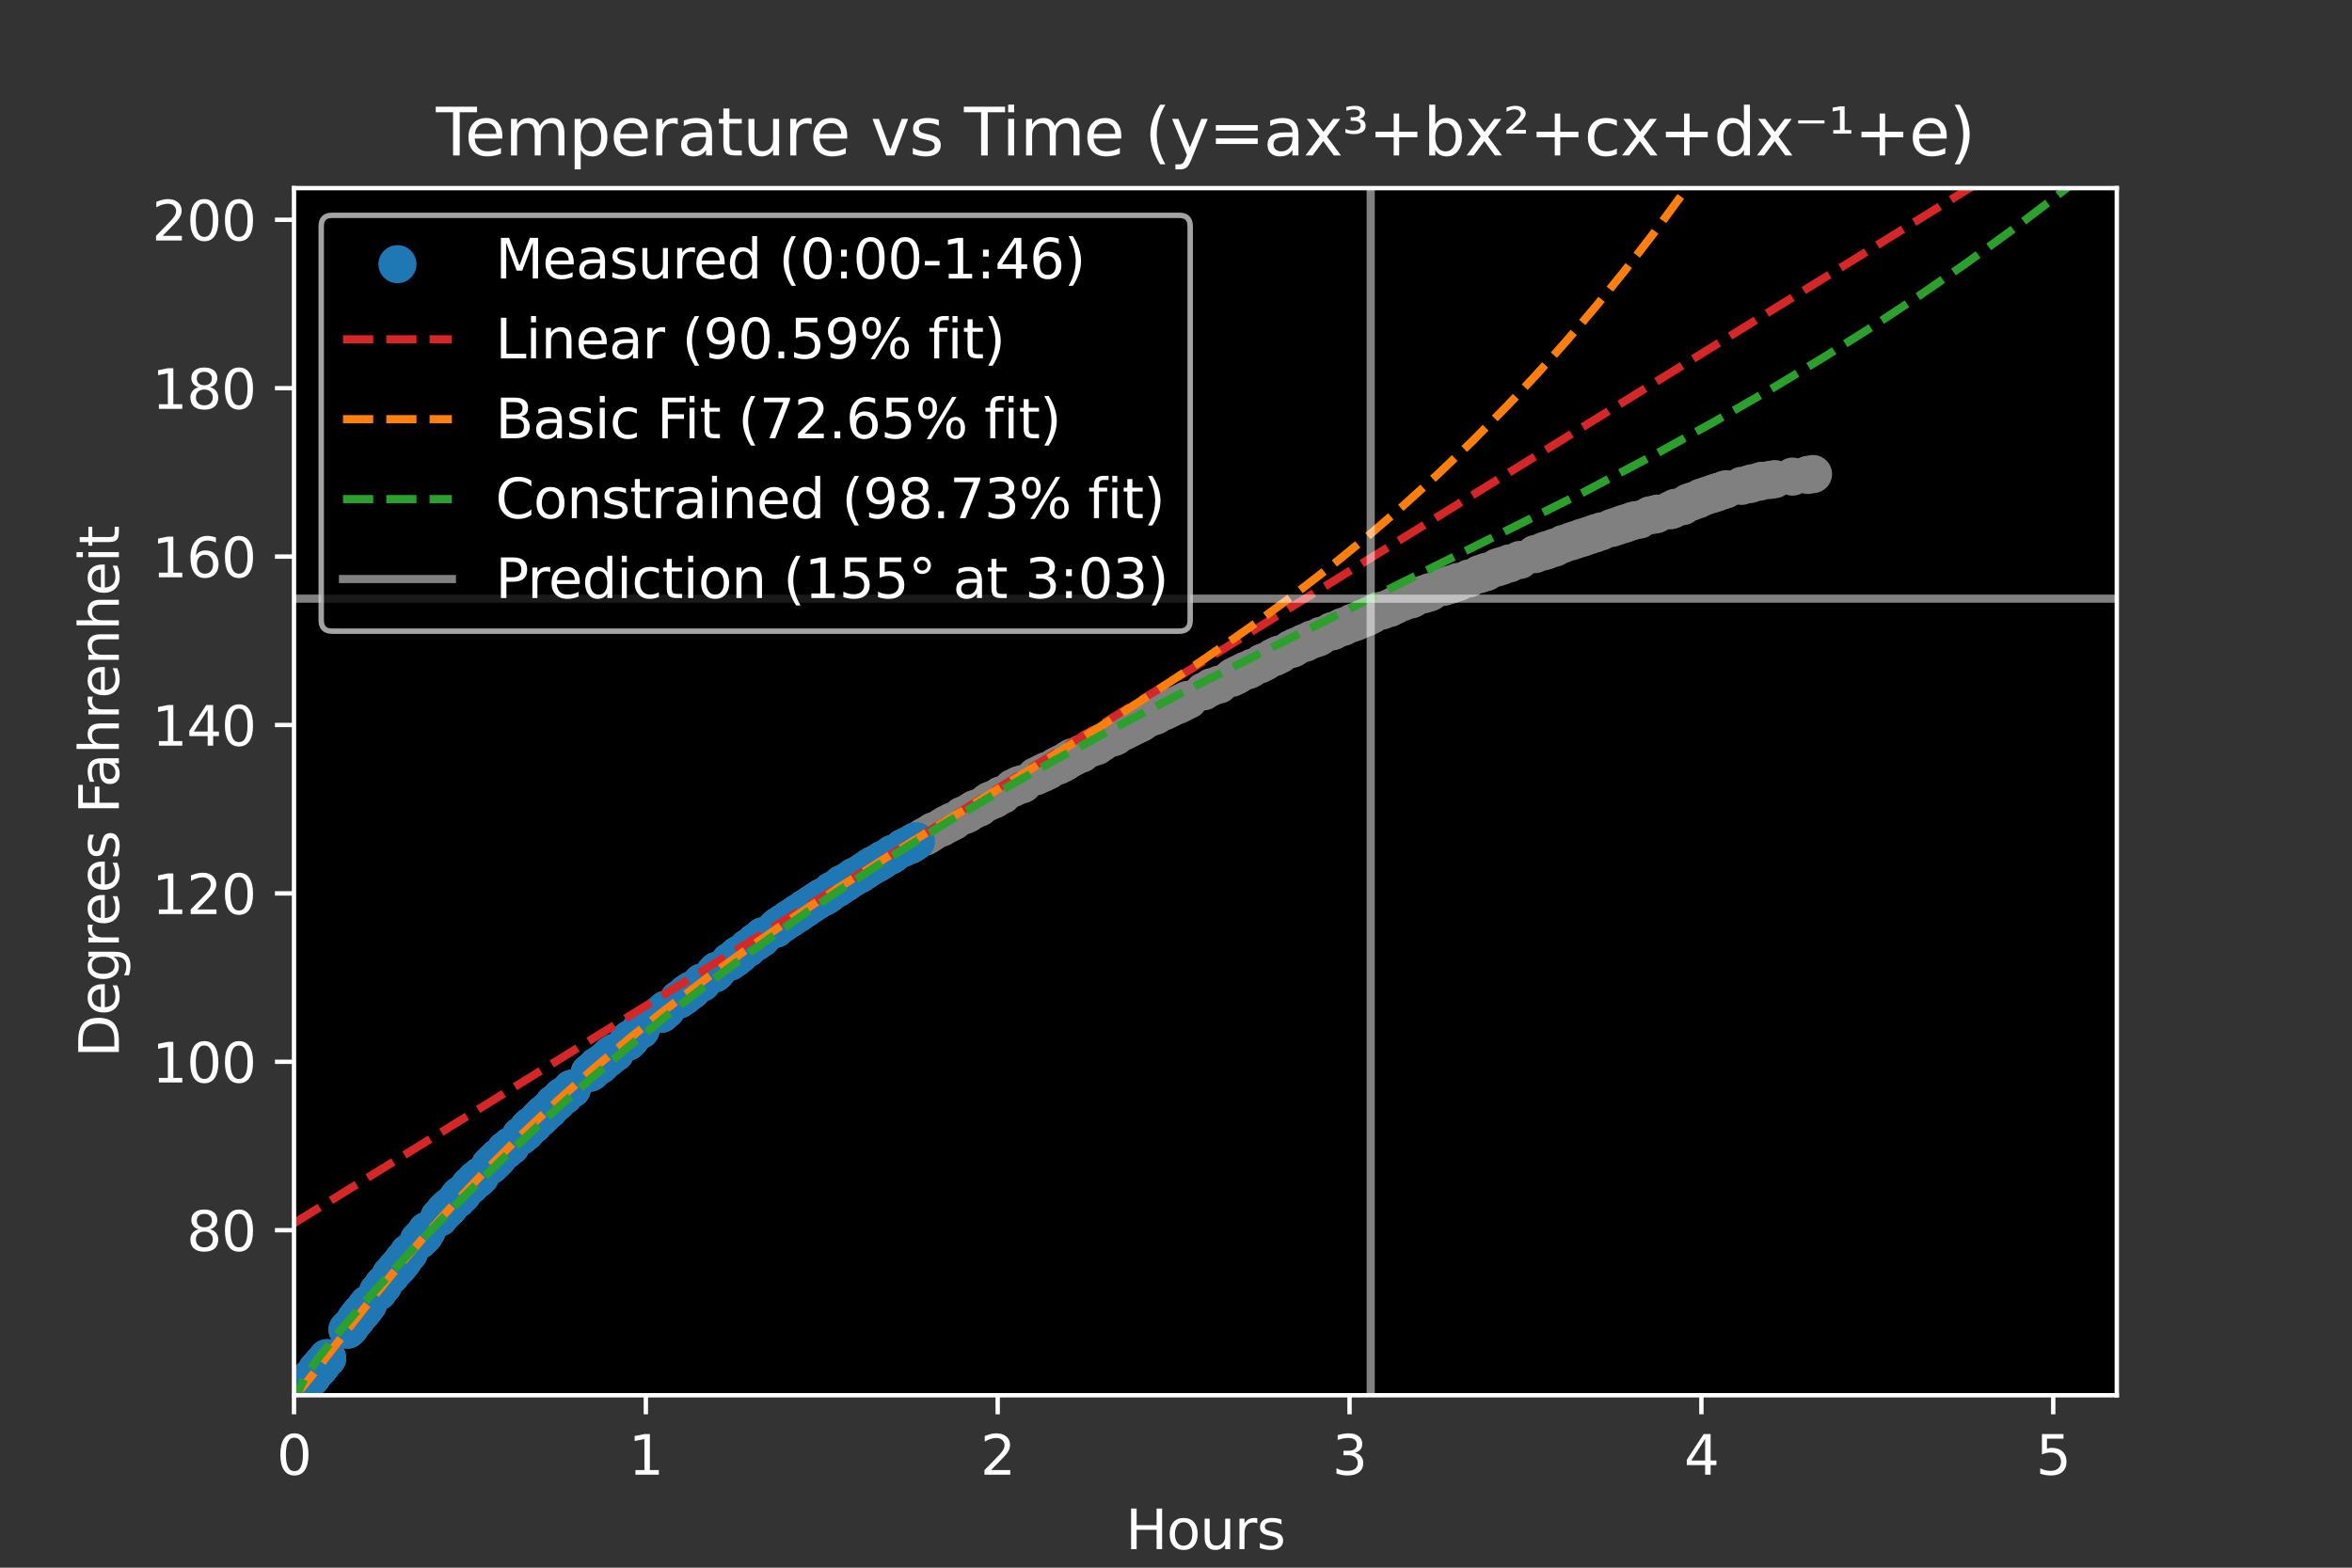<?xml version="1.0" encoding="utf-8" standalone="no"?>
<!DOCTYPE svg PUBLIC "-//W3C//DTD SVG 1.1//EN"
  "http://www.w3.org/Graphics/SVG/1.1/DTD/svg11.dtd">
<svg xmlns:xlink="http://www.w3.org/1999/xlink" width="432pt" height="288pt" viewBox="0 0 432 288" xmlns="http://www.w3.org/2000/svg" version="1.1">
 <rect x="0" y="0" width="432" height="288" fill="#333333" stroke="none"/>
 <defs>
  <style type="text/css">*{stroke-linejoin: round; stroke-linecap: butt}</style>
 </defs>
 <g id="figure_1">
  <g id="patch_1">
   <path d="M 0 288 
L 432 288 
L 432 0 
L 0 0 
L 0 288 
z
" style="fill: none"/>
  </g>
  <g id="axes_1">
   <g id="patch_2">
    <path d="M 54 256.32 
L 388.8 256.32 
L 388.8 34.56 
L 54 34.56 
z
"/>
   </g>
   <g id="PathCollection_1">
    <defs>
     <path id="m40a4b3d5fb" d="M 0 3 
C 0.796 3 1.559 2.684 2.121 2.121 
C 2.684 1.559 3 0.796 3 0 
C 3 -0.796 2.684 -1.559 2.121 -2.121 
C 1.559 -2.684 0.796 -3 0 -3 
C -0.796 -3 -1.559 -2.684 -2.121 -2.121 
C -2.684 -1.559 -3 -0.796 -3 0 
C -3 0.796 -2.684 1.559 -2.121 2.121 
C -1.559 2.684 -0.796 3 0 3 
z
" style="stroke: #808080"/>
    </defs>
    <g clip-path="url(#pb96e32165f)">
     <use xlink:href="#m40a4b3d5fb" x="54" y="256.32" style="fill: #808080; stroke: #808080"/>
     <use xlink:href="#m40a4b3d5fb" x="54.467" y="255.856" style="fill: #808080; stroke: #808080"/>
     <use xlink:href="#m40a4b3d5fb" x="54.933" y="255.392" style="fill: #808080; stroke: #808080"/>
     <use xlink:href="#m40a4b3d5fb" x="55.885" y="254.309" style="fill: #808080; stroke: #808080"/>
     <use xlink:href="#m40a4b3d5fb" x="56.818" y="253.381" style="fill: #808080; stroke: #808080"/>
     <use xlink:href="#m40a4b3d5fb" x="57.285" y="252.917" style="fill: #808080; stroke: #808080"/>
     <use xlink:href="#m40a4b3d5fb" x="58.219" y="251.679" style="fill: #808080; stroke: #808080"/>
     <use xlink:href="#m40a4b3d5fb" x="58.685" y="251.215" style="fill: #808080; stroke: #808080"/>
     <use xlink:href="#m40a4b3d5fb" x="59.152" y="250.597" style="fill: #808080; stroke: #808080"/>
     <use xlink:href="#m40a4b3d5fb" x="60.086" y="249.514" style="fill: #808080; stroke: #808080"/>
     <use xlink:href="#m40a4b3d5fb" x="63.837" y="244.254" style="fill: #808080; stroke: #808080"/>
     <use xlink:href="#m40a4b3d5fb" x="64.304" y="243.79" style="fill: #808080; stroke: #808080"/>
     <use xlink:href="#m40a4b3d5fb" x="65.238" y="242.553" style="fill: #808080; stroke: #808080"/>
     <use xlink:href="#m40a4b3d5fb" x="65.704" y="241.934" style="fill: #808080; stroke: #808080"/>
     <use xlink:href="#m40a4b3d5fb" x="66.171" y="241.315" style="fill: #808080; stroke: #808080"/>
     <use xlink:href="#m40a4b3d5fb" x="66.638" y="240.851" style="fill: #808080; stroke: #808080"/>
     <use xlink:href="#m40a4b3d5fb" x="67.104" y="240.232" style="fill: #808080; stroke: #808080"/>
     <use xlink:href="#m40a4b3d5fb" x="67.571" y="239.614" style="fill: #808080; stroke: #808080"/>
     <use xlink:href="#m40a4b3d5fb" x="69.456" y="237.293" style="fill: #808080; stroke: #808080"/>
     <use xlink:href="#m40a4b3d5fb" x="70.39" y="236.056" style="fill: #808080; stroke: #808080"/>
     <use xlink:href="#m40a4b3d5fb" x="71.79" y="234.2" style="fill: #808080; stroke: #808080"/>
     <use xlink:href="#m40a4b3d5fb" x="72.723" y="233.117" style="fill: #808080; stroke: #808080"/>
     <use xlink:href="#m40a4b3d5fb" x="73.19" y="232.653" style="fill: #808080; stroke: #808080"/>
     <use xlink:href="#m40a4b3d5fb" x="73.675" y="232.034" style="fill: #808080; stroke: #808080"/>
     <use xlink:href="#m40a4b3d5fb" x="74.141" y="231.415" style="fill: #808080; stroke: #808080"/>
     <use xlink:href="#m40a4b3d5fb" x="75.075" y="230.178" style="fill: #808080; stroke: #808080"/>
     <use xlink:href="#m40a4b3d5fb" x="76.942" y="227.857" style="fill: #808080; stroke: #808080"/>
     <use xlink:href="#m40a4b3d5fb" x="77.409" y="227.393" style="fill: #808080; stroke: #808080"/>
     <use xlink:href="#m40a4b3d5fb" x="77.875" y="226.929" style="fill: #808080; stroke: #808080"/>
     <use xlink:href="#m40a4b3d5fb" x="78.36" y="226.156" style="fill: #808080; stroke: #808080"/>
     <use xlink:href="#m40a4b3d5fb" x="80.676" y="223.681" style="fill: #808080; stroke: #808080"/>
     <use xlink:href="#m40a4b3d5fb" x="81.609" y="222.598" style="fill: #808080; stroke: #808080"/>
     <use xlink:href="#m40a4b3d5fb" x="82.094" y="222.134" style="fill: #808080; stroke: #808080"/>
     <use xlink:href="#m40a4b3d5fb" x="82.561" y="221.67" style="fill: #808080; stroke: #808080"/>
     <use xlink:href="#m40a4b3d5fb" x="83.961" y="220.278" style="fill: #808080; stroke: #808080"/>
     <use xlink:href="#m40a4b3d5fb" x="84.428" y="219.659" style="fill: #808080; stroke: #808080"/>
     <use xlink:href="#m40a4b3d5fb" x="84.894" y="219.35" style="fill: #808080; stroke: #808080"/>
     <use xlink:href="#m40a4b3d5fb" x="86.312" y="217.803" style="fill: #808080; stroke: #808080"/>
     <use xlink:href="#m40a4b3d5fb" x="87.246" y="216.875" style="fill: #808080; stroke: #808080"/>
     <use xlink:href="#m40a4b3d5fb" x="87.713" y="216.565" style="fill: #808080; stroke: #808080"/>
     <use xlink:href="#m40a4b3d5fb" x="88.179" y="216.101" style="fill: #808080; stroke: #808080"/>
     <use xlink:href="#m40a4b3d5fb" x="90.046" y="214.09" style="fill: #808080; stroke: #808080"/>
     <use xlink:href="#m40a4b3d5fb" x="90.513" y="213.626" style="fill: #808080; stroke: #808080"/>
     <use xlink:href="#m40a4b3d5fb" x="90.98" y="213.162" style="fill: #808080; stroke: #808080"/>
     <use xlink:href="#m40a4b3d5fb" x="91.447" y="212.698" style="fill: #808080; stroke: #808080"/>
     <use xlink:href="#m40a4b3d5fb" x="92.847" y="211.306" style="fill: #808080; stroke: #808080"/>
     <use xlink:href="#m40a4b3d5fb" x="93.798" y="210.532" style="fill: #808080; stroke: #808080"/>
     <use xlink:href="#m40a4b3d5fb" x="95.665" y="208.676" style="fill: #808080; stroke: #808080"/>
     <use xlink:href="#m40a4b3d5fb" x="96.599" y="207.903" style="fill: #808080; stroke: #808080"/>
     <use xlink:href="#m40a4b3d5fb" x="97.065" y="207.284" style="fill: #808080; stroke: #808080"/>
     <use xlink:href="#m40a4b3d5fb" x="97.532" y="206.82" style="fill: #808080; stroke: #808080"/>
     <use xlink:href="#m40a4b3d5fb" x="98.017" y="206.511" style="fill: #808080; stroke: #808080"/>
     <use xlink:href="#m40a4b3d5fb" x="98.932" y="205.583" style="fill: #808080; stroke: #808080"/>
     <use xlink:href="#m40a4b3d5fb" x="99.417" y="205.118" style="fill: #808080; stroke: #808080"/>
     <use xlink:href="#m40a4b3d5fb" x="99.866" y="204.654" style="fill: #808080; stroke: #808080"/>
     <use xlink:href="#m40a4b3d5fb" x="100.799" y="203.881" style="fill: #808080; stroke: #808080"/>
     <use xlink:href="#m40a4b3d5fb" x="101.751" y="202.798" style="fill: #808080; stroke: #808080"/>
     <use xlink:href="#m40a4b3d5fb" x="102.217" y="202.489" style="fill: #808080; stroke: #808080"/>
     <use xlink:href="#m40a4b3d5fb" x="103.151" y="201.561" style="fill: #808080; stroke: #808080"/>
     <use xlink:href="#m40a4b3d5fb" x="103.618" y="201.251" style="fill: #808080; stroke: #808080"/>
     <use xlink:href="#m40a4b3d5fb" x="105.036" y="200.014" style="fill: #808080; stroke: #808080"/>
     <use xlink:href="#m40a4b3d5fb" x="108.321" y="197.075" style="fill: #808080; stroke: #808080"/>
     <use xlink:href="#m40a4b3d5fb" x="108.77" y="196.765" style="fill: #808080; stroke: #808080"/>
     <use xlink:href="#m40a4b3d5fb" x="109.703" y="195.837" style="fill: #808080; stroke: #808080"/>
     <use xlink:href="#m40a4b3d5fb" x="110.188" y="195.683" style="fill: #808080; stroke: #808080"/>
     <use xlink:href="#m40a4b3d5fb" x="110.654" y="195.218" style="fill: #808080; stroke: #808080"/>
     <use xlink:href="#m40a4b3d5fb" x="111.588" y="194.445" style="fill: #808080; stroke: #808080"/>
     <use xlink:href="#m40a4b3d5fb" x="112.055" y="193.981" style="fill: #808080; stroke: #808080"/>
     <use xlink:href="#m40a4b3d5fb" x="112.521" y="193.672" style="fill: #808080; stroke: #808080"/>
     <use xlink:href="#m40a4b3d5fb" x="112.988" y="193.362" style="fill: #808080; stroke: #808080"/>
     <use xlink:href="#m40a4b3d5fb" x="115.34" y="191.351" style="fill: #808080; stroke: #808080"/>
     <use xlink:href="#m40a4b3d5fb" x="115.789" y="190.887" style="fill: #808080; stroke: #808080"/>
     <use xlink:href="#m40a4b3d5fb" x="117.656" y="189.186" style="fill: #808080; stroke: #808080"/>
     <use xlink:href="#m40a4b3d5fb" x="121.425" y="186.247" style="fill: #808080; stroke: #808080"/>
     <use xlink:href="#m40a4b3d5fb" x="122.341" y="185.473" style="fill: #808080; stroke: #808080"/>
     <use xlink:href="#m40a4b3d5fb" x="124.692" y="183.617" style="fill: #808080; stroke: #808080"/>
     <use xlink:href="#m40a4b3d5fb" x="125.626" y="182.998" style="fill: #808080; stroke: #808080"/>
     <use xlink:href="#m40a4b3d5fb" x="126.093" y="182.534" style="fill: #808080; stroke: #808080"/>
     <use xlink:href="#m40a4b3d5fb" x="126.559" y="182.225" style="fill: #808080; stroke: #808080"/>
     <use xlink:href="#m40a4b3d5fb" x="127.026" y="181.915" style="fill: #808080; stroke: #808080"/>
     <use xlink:href="#m40a4b3d5fb" x="128.893" y="180.523" style="fill: #808080; stroke: #808080"/>
     <use xlink:href="#m40a4b3d5fb" x="131.245" y="178.822" style="fill: #808080; stroke: #808080"/>
     <use xlink:href="#m40a4b3d5fb" x="131.711" y="178.357" style="fill: #808080; stroke: #808080"/>
     <use xlink:href="#m40a4b3d5fb" x="134.063" y="176.656" style="fill: #808080; stroke: #808080"/>
     <use xlink:href="#m40a4b3d5fb" x="134.979" y="176.037" style="fill: #808080; stroke: #808080"/>
     <use xlink:href="#m40a4b3d5fb" x="135.463" y="175.573" style="fill: #808080; stroke: #808080"/>
     <use xlink:href="#m40a4b3d5fb" x="135.93" y="175.264" style="fill: #808080; stroke: #808080"/>
     <use xlink:href="#m40a4b3d5fb" x="137.33" y="174.181" style="fill: #808080; stroke: #808080"/>
     <use xlink:href="#m40a4b3d5fb" x="138.73" y="173.098" style="fill: #808080; stroke: #808080"/>
     <use xlink:href="#m40a4b3d5fb" x="139.664" y="172.479" style="fill: #808080; stroke: #808080"/>
     <use xlink:href="#m40a4b3d5fb" x="140.131" y="172.015" style="fill: #808080; stroke: #808080"/>
     <use xlink:href="#m40a4b3d5fb" x="142.464" y="170.623" style="fill: #808080; stroke: #808080"/>
     <use xlink:href="#m40a4b3d5fb" x="142.949" y="170.159" style="fill: #808080; stroke: #808080"/>
     <use xlink:href="#m40a4b3d5fb" x="143.882" y="169.54" style="fill: #808080; stroke: #808080"/>
     <use xlink:href="#m40a4b3d5fb" x="144.816" y="168.922" style="fill: #808080; stroke: #808080"/>
     <use xlink:href="#m40a4b3d5fb" x="145.301" y="168.612" style="fill: #808080; stroke: #808080"/>
     <use xlink:href="#m40a4b3d5fb" x="146.216" y="167.993" style="fill: #808080; stroke: #808080"/>
     <use xlink:href="#m40a4b3d5fb" x="146.701" y="167.684" style="fill: #808080; stroke: #808080"/>
     <use xlink:href="#m40a4b3d5fb" x="147.616" y="167.065" style="fill: #808080; stroke: #808080"/>
     <use xlink:href="#m40a4b3d5fb" x="148.083" y="166.756" style="fill: #808080; stroke: #808080"/>
     <use xlink:href="#m40a4b3d5fb" x="149.034" y="166.137" style="fill: #808080; stroke: #808080"/>
     <use xlink:href="#m40a4b3d5fb" x="149.968" y="165.518" style="fill: #808080; stroke: #808080"/>
     <use xlink:href="#m40a4b3d5fb" x="150.901" y="164.9" style="fill: #808080; stroke: #808080"/>
     <use xlink:href="#m40a4b3d5fb" x="151.368" y="164.745" style="fill: #808080; stroke: #808080"/>
     <use xlink:href="#m40a4b3d5fb" x="151.853" y="164.436" style="fill: #808080; stroke: #808080"/>
     <use xlink:href="#m40a4b3d5fb" x="152.302" y="164.126" style="fill: #808080; stroke: #808080"/>
     <use xlink:href="#m40a4b3d5fb" x="152.768" y="163.662" style="fill: #808080; stroke: #808080"/>
     <use xlink:href="#m40a4b3d5fb" x="153.702" y="163.198" style="fill: #808080; stroke: #808080"/>
     <use xlink:href="#m40a4b3d5fb" x="154.169" y="162.889" style="fill: #808080; stroke: #808080"/>
     <use xlink:href="#m40a4b3d5fb" x="154.635" y="162.425" style="fill: #808080; stroke: #808080"/>
     <use xlink:href="#m40a4b3d5fb" x="155.102" y="162.27" style="fill: #808080; stroke: #808080"/>
     <use xlink:href="#m40a4b3d5fb" x="155.587" y="161.961" style="fill: #808080; stroke: #808080"/>
     <use xlink:href="#m40a4b3d5fb" x="156.52" y="161.342" style="fill: #808080; stroke: #808080"/>
     <use xlink:href="#m40a4b3d5fb" x="156.987" y="161.032" style="fill: #808080; stroke: #808080"/>
     <use xlink:href="#m40a4b3d5fb" x="157.92" y="160.568" style="fill: #808080; stroke: #808080"/>
     <use xlink:href="#m40a4b3d5fb" x="158.854" y="159.95" style="fill: #808080; stroke: #808080"/>
     <use xlink:href="#m40a4b3d5fb" x="159.787" y="159.331" style="fill: #808080; stroke: #808080"/>
     <use xlink:href="#m40a4b3d5fb" x="160.254" y="159.022" style="fill: #808080; stroke: #808080"/>
     <use xlink:href="#m40a4b3d5fb" x="161.206" y="158.558" style="fill: #808080; stroke: #808080"/>
     <use xlink:href="#m40a4b3d5fb" x="162.157" y="157.939" style="fill: #808080; stroke: #808080"/>
     <use xlink:href="#m40a4b3d5fb" x="163.539" y="157.165" style="fill: #808080; stroke: #808080"/>
     <use xlink:href="#m40a4b3d5fb" x="164.006" y="156.856" style="fill: #808080; stroke: #808080"/>
     <use xlink:href="#m40a4b3d5fb" x="165.873" y="155.773" style="fill: #808080; stroke: #808080"/>
     <use xlink:href="#m40a4b3d5fb" x="166.824" y="155.309" style="fill: #808080; stroke: #808080"/>
     <use xlink:href="#m40a4b3d5fb" x="167.273" y="155.154" style="fill: #808080; stroke: #808080"/>
     <use xlink:href="#m40a4b3d5fb" x="167.74" y="154.845" style="fill: #808080; stroke: #808080"/>
     <use xlink:href="#m40a4b3d5fb" x="168.224" y="154.536" style="fill: #808080; stroke: #808080"/>
     <use xlink:href="#m40a4b3d5fb" x="169.625" y="153.762" style="fill: #808080; stroke: #808080"/>
     <use xlink:href="#m40a4b3d5fb" x="170.091" y="153.607" style="fill: #808080; stroke: #808080"/>
     <use xlink:href="#m40a4b3d5fb" x="170.558" y="153.298" style="fill: #808080; stroke: #808080"/>
     <use xlink:href="#m40a4b3d5fb" x="171.025" y="152.989" style="fill: #808080; stroke: #808080"/>
     <use xlink:href="#m40a4b3d5fb" x="171.492" y="152.679" style="fill: #808080; stroke: #808080"/>
     <use xlink:href="#m40a4b3d5fb" x="172.892" y="152.061" style="fill: #808080; stroke: #808080"/>
     <use xlink:href="#m40a4b3d5fb" x="173.359" y="151.751" style="fill: #808080; stroke: #808080"/>
     <use xlink:href="#m40a4b3d5fb" x="173.843" y="151.442" style="fill: #808080; stroke: #808080"/>
     <use xlink:href="#m40a4b3d5fb" x="174.31" y="151.287" style="fill: #808080; stroke: #808080"/>
     <use xlink:href="#m40a4b3d5fb" x="174.777" y="150.978" style="fill: #808080; stroke: #808080"/>
     <use xlink:href="#m40a4b3d5fb" x="175.226" y="150.823" style="fill: #808080; stroke: #808080"/>
     <use xlink:href="#m40a4b3d5fb" x="176.644" y="149.895" style="fill: #808080; stroke: #808080"/>
     <use xlink:href="#m40a4b3d5fb" x="177.11" y="149.74" style="fill: #808080; stroke: #808080"/>
     <use xlink:href="#m40a4b3d5fb" x="177.577" y="149.586" style="fill: #808080; stroke: #808080"/>
     <use xlink:href="#m40a4b3d5fb" x="178.044" y="149.276" style="fill: #808080; stroke: #808080"/>
     <use xlink:href="#m40a4b3d5fb" x="178.511" y="148.967" style="fill: #808080; stroke: #808080"/>
     <use xlink:href="#m40a4b3d5fb" x="178.977" y="148.657" style="fill: #808080; stroke: #808080"/>
     <use xlink:href="#m40a4b3d5fb" x="179.444" y="148.503" style="fill: #808080; stroke: #808080"/>
     <use xlink:href="#m40a4b3d5fb" x="179.929" y="148.348" style="fill: #808080; stroke: #808080"/>
     <use xlink:href="#m40a4b3d5fb" x="181.329" y="147.42" style="fill: #808080; stroke: #808080"/>
     <use xlink:href="#m40a4b3d5fb" x="181.796" y="147.111" style="fill: #808080; stroke: #808080"/>
     <use xlink:href="#m40a4b3d5fb" x="182.262" y="146.956" style="fill: #808080; stroke: #808080"/>
     <use xlink:href="#m40a4b3d5fb" x="182.729" y="146.801" style="fill: #808080; stroke: #808080"/>
     <use xlink:href="#m40a4b3d5fb" x="183.663" y="146.183" style="fill: #808080; stroke: #808080"/>
     <use xlink:href="#m40a4b3d5fb" x="184.129" y="146.028" style="fill: #808080; stroke: #808080"/>
     <use xlink:href="#m40a4b3d5fb" x="186.014" y="144.79" style="fill: #808080; stroke: #808080"/>
     <use xlink:href="#m40a4b3d5fb" x="186.948" y="144.326" style="fill: #808080; stroke: #808080"/>
     <use xlink:href="#m40a4b3d5fb" x="187.414" y="144.172" style="fill: #808080; stroke: #808080"/>
     <use xlink:href="#m40a4b3d5fb" x="187.881" y="144.017" style="fill: #808080; stroke: #808080"/>
     <use xlink:href="#m40a4b3d5fb" x="190.215" y="142.625" style="fill: #808080; stroke: #808080"/>
     <use xlink:href="#m40a4b3d5fb" x="191.166" y="142.161" style="fill: #808080; stroke: #808080"/>
     <use xlink:href="#m40a4b3d5fb" x="191.615" y="142.006" style="fill: #808080; stroke: #808080"/>
     <use xlink:href="#m40a4b3d5fb" x="192.082" y="141.697" style="fill: #808080; stroke: #808080"/>
     <use xlink:href="#m40a4b3d5fb" x="192.567" y="141.542" style="fill: #808080; stroke: #808080"/>
     <use xlink:href="#m40a4b3d5fb" x="193.967" y="140.768" style="fill: #808080; stroke: #808080"/>
     <use xlink:href="#m40a4b3d5fb" x="194.433" y="140.614" style="fill: #808080; stroke: #808080"/>
     <use xlink:href="#m40a4b3d5fb" x="194.9" y="140.304" style="fill: #808080; stroke: #808080"/>
     <use xlink:href="#m40a4b3d5fb" x="195.367" y="140.15" style="fill: #808080; stroke: #808080"/>
     <use xlink:href="#m40a4b3d5fb" x="195.834" y="139.84" style="fill: #808080; stroke: #808080"/>
     <use xlink:href="#m40a4b3d5fb" x="196.3" y="139.531" style="fill: #808080; stroke: #808080"/>
     <use xlink:href="#m40a4b3d5fb" x="196.767" y="139.222" style="fill: #808080; stroke: #808080"/>
     <use xlink:href="#m40a4b3d5fb" x="197.234" y="139.067" style="fill: #808080; stroke: #808080"/>
     <use xlink:href="#m40a4b3d5fb" x="198.652" y="138.448" style="fill: #808080; stroke: #808080"/>
     <use xlink:href="#m40a4b3d5fb" x="200.519" y="137.365" style="fill: #808080; stroke: #808080"/>
     <use xlink:href="#m40a4b3d5fb" x="201.452" y="137.056" style="fill: #808080; stroke: #808080"/>
     <use xlink:href="#m40a4b3d5fb" x="202.386" y="136.437" style="fill: #808080; stroke: #808080"/>
     <use xlink:href="#m40a4b3d5fb" x="204.271" y="135.509" style="fill: #808080; stroke: #808080"/>
     <use xlink:href="#m40a4b3d5fb" x="204.738" y="135.354" style="fill: #808080; stroke: #808080"/>
     <use xlink:href="#m40a4b3d5fb" x="205.204" y="135.045" style="fill: #808080; stroke: #808080"/>
     <use xlink:href="#m40a4b3d5fb" x="206.604" y="134.272" style="fill: #808080; stroke: #808080"/>
     <use xlink:href="#m40a4b3d5fb" x="207.538" y="133.808" style="fill: #808080; stroke: #808080"/>
     <use xlink:href="#m40a4b3d5fb" x="208.471" y="133.343" style="fill: #808080; stroke: #808080"/>
     <use xlink:href="#m40a4b3d5fb" x="208.992" y="133.034" style="fill: #808080; stroke: #808080"/>
     <use xlink:href="#m40a4b3d5fb" x="209.423" y="132.879" style="fill: #808080; stroke: #808080"/>
     <use xlink:href="#m40a4b3d5fb" x="209.89" y="132.57" style="fill: #808080; stroke: #808080"/>
     <use xlink:href="#m40a4b3d5fb" x="211.29" y="131.797" style="fill: #808080; stroke: #808080"/>
     <use xlink:href="#m40a4b3d5fb" x="212.223" y="131.487" style="fill: #808080; stroke: #808080"/>
     <use xlink:href="#m40a4b3d5fb" x="212.69" y="131.178" style="fill: #808080; stroke: #808080"/>
     <use xlink:href="#m40a4b3d5fb" x="213.623" y="130.714" style="fill: #808080; stroke: #808080"/>
     <use xlink:href="#m40a4b3d5fb" x="214.09" y="130.559" style="fill: #808080; stroke: #808080"/>
     <use xlink:href="#m40a4b3d5fb" x="214.557" y="130.25" style="fill: #808080; stroke: #808080"/>
     <use xlink:href="#m40a4b3d5fb" x="215.024" y="130.095" style="fill: #808080; stroke: #808080"/>
     <use xlink:href="#m40a4b3d5fb" x="215.49" y="129.786" style="fill: #808080; stroke: #808080"/>
     <use xlink:href="#m40a4b3d5fb" x="215.957" y="129.631" style="fill: #808080; stroke: #808080"/>
     <use xlink:href="#m40a4b3d5fb" x="216.442" y="129.476" style="fill: #808080; stroke: #808080"/>
     <use xlink:href="#m40a4b3d5fb" x="216.909" y="129.167" style="fill: #808080; stroke: #808080"/>
     <use xlink:href="#m40a4b3d5fb" x="217.375" y="129.012" style="fill: #808080; stroke: #808080"/>
     <use xlink:href="#m40a4b3d5fb" x="217.842" y="128.703" style="fill: #808080; stroke: #808080"/>
     <use xlink:href="#m40a4b3d5fb" x="218.309" y="128.548" style="fill: #808080; stroke: #808080"/>
     <use xlink:href="#m40a4b3d5fb" x="221.109" y="127.001" style="fill: #808080; stroke: #808080"/>
     <use xlink:href="#m40a4b3d5fb" x="222.509" y="126.228" style="fill: #808080; stroke: #808080"/>
     <use xlink:href="#m40a4b3d5fb" x="223.928" y="125.764" style="fill: #808080; stroke: #808080"/>
     <use xlink:href="#m40a4b3d5fb" x="226.261" y="124.526" style="fill: #808080; stroke: #808080"/>
     <use xlink:href="#m40a4b3d5fb" x="226.728" y="124.217" style="fill: #808080; stroke: #808080"/>
     <use xlink:href="#m40a4b3d5fb" x="227.195" y="124.062" style="fill: #808080; stroke: #808080"/>
     <use xlink:href="#m40a4b3d5fb" x="227.661" y="123.753" style="fill: #808080; stroke: #808080"/>
     <use xlink:href="#m40a4b3d5fb" x="228.595" y="123.289" style="fill: #808080; stroke: #808080"/>
     <use xlink:href="#m40a4b3d5fb" x="229.062" y="123.134" style="fill: #808080; stroke: #808080"/>
     <use xlink:href="#m40a4b3d5fb" x="229.546" y="122.979" style="fill: #808080; stroke: #808080"/>
     <use xlink:href="#m40a4b3d5fb" x="230.013" y="122.67" style="fill: #808080; stroke: #808080"/>
     <use xlink:href="#m40a4b3d5fb" x="231.413" y="122.051" style="fill: #808080; stroke: #808080"/>
     <use xlink:href="#m40a4b3d5fb" x="231.88" y="121.742" style="fill: #808080; stroke: #808080"/>
     <use xlink:href="#m40a4b3d5fb" x="232.347" y="121.587" style="fill: #808080; stroke: #808080"/>
     <use xlink:href="#m40a4b3d5fb" x="233.747" y="120.814" style="fill: #808080; stroke: #808080"/>
     <use xlink:href="#m40a4b3d5fb" x="234.214" y="120.659" style="fill: #808080; stroke: #808080"/>
     <use xlink:href="#m40a4b3d5fb" x="234.68" y="120.35" style="fill: #808080; stroke: #808080"/>
     <use xlink:href="#m40a4b3d5fb" x="235.147" y="120.195" style="fill: #808080; stroke: #808080"/>
     <use xlink:href="#m40a4b3d5fb" x="237.032" y="119.267" style="fill: #808080; stroke: #808080"/>
     <use xlink:href="#m40a4b3d5fb" x="237.499" y="119.112" style="fill: #808080; stroke: #808080"/>
     <use xlink:href="#m40a4b3d5fb" x="237.966" y="118.803" style="fill: #808080; stroke: #808080"/>
     <use xlink:href="#m40a4b3d5fb" x="239.366" y="118.184" style="fill: #808080; stroke: #808080"/>
     <use xlink:href="#m40a4b3d5fb" x="239.85" y="118.029" style="fill: #808080; stroke: #808080"/>
     <use xlink:href="#m40a4b3d5fb" x="240.766" y="117.565" style="fill: #808080; stroke: #808080"/>
     <use xlink:href="#m40a4b3d5fb" x="241.233" y="117.411" style="fill: #808080; stroke: #808080"/>
     <use xlink:href="#m40a4b3d5fb" x="242.184" y="117.101" style="fill: #808080; stroke: #808080"/>
     <use xlink:href="#m40a4b3d5fb" x="242.651" y="116.792" style="fill: #808080; stroke: #808080"/>
     <use xlink:href="#m40a4b3d5fb" x="244.518" y="116.018" style="fill: #808080; stroke: #808080"/>
     <use xlink:href="#m40a4b3d5fb" x="244.984" y="115.864" style="fill: #808080; stroke: #808080"/>
     <use xlink:href="#m40a4b3d5fb" x="246.385" y="115.245" style="fill: #808080; stroke: #808080"/>
     <use xlink:href="#m40a4b3d5fb" x="246.869" y="115.09" style="fill: #808080; stroke: #808080"/>
     <use xlink:href="#m40a4b3d5fb" x="248.27" y="114.472" style="fill: #808080; stroke: #808080"/>
     <use xlink:href="#m40a4b3d5fb" x="248.736" y="114.317" style="fill: #808080; stroke: #808080"/>
     <use xlink:href="#m40a4b3d5fb" x="249.203" y="114.162" style="fill: #808080; stroke: #808080"/>
     <use xlink:href="#m40a4b3d5fb" x="250.137" y="113.698" style="fill: #808080; stroke: #808080"/>
     <use xlink:href="#m40a4b3d5fb" x="250.603" y="113.543" style="fill: #808080; stroke: #808080"/>
     <use xlink:href="#m40a4b3d5fb" x="251.07" y="113.389" style="fill: #808080; stroke: #808080"/>
     <use xlink:href="#m40a4b3d5fb" x="252.003" y="112.925" style="fill: #808080; stroke: #808080"/>
     <use xlink:href="#m40a4b3d5fb" x="253.888" y="112.151" style="fill: #808080; stroke: #808080"/>
     <use xlink:href="#m40a4b3d5fb" x="255.289" y="111.687" style="fill: #808080; stroke: #808080"/>
     <use xlink:href="#m40a4b3d5fb" x="256.222" y="111.223" style="fill: #808080; stroke: #808080"/>
     <use xlink:href="#m40a4b3d5fb" x="257.622" y="110.604" style="fill: #808080; stroke: #808080"/>
     <use xlink:href="#m40a4b3d5fb" x="259.04" y="110.14" style="fill: #808080; stroke: #808080"/>
     <use xlink:href="#m40a4b3d5fb" x="259.489" y="109.986" style="fill: #808080; stroke: #808080"/>
     <use xlink:href="#m40a4b3d5fb" x="261.374" y="109.212" style="fill: #808080; stroke: #808080"/>
     <use xlink:href="#m40a4b3d5fb" x="262.308" y="108.903" style="fill: #808080; stroke: #808080"/>
     <use xlink:href="#m40a4b3d5fb" x="262.774" y="108.748" style="fill: #808080; stroke: #808080"/>
     <use xlink:href="#m40a4b3d5fb" x="265.126" y="107.82" style="fill: #808080; stroke: #808080"/>
     <use xlink:href="#m40a4b3d5fb" x="266.059" y="107.511" style="fill: #808080; stroke: #808080"/>
     <use xlink:href="#m40a4b3d5fb" x="266.526" y="107.356" style="fill: #808080; stroke: #808080"/>
     <use xlink:href="#m40a4b3d5fb" x="267.46" y="107.047" style="fill: #808080; stroke: #808080"/>
     <use xlink:href="#m40a4b3d5fb" x="267.926" y="106.892" style="fill: #808080; stroke: #808080"/>
     <use xlink:href="#m40a4b3d5fb" x="269.793" y="106.273" style="fill: #808080; stroke: #808080"/>
     <use xlink:href="#m40a4b3d5fb" x="271.678" y="105.5" style="fill: #808080; stroke: #808080"/>
     <use xlink:href="#m40a4b3d5fb" x="272.612" y="105.19" style="fill: #808080; stroke: #808080"/>
     <use xlink:href="#m40a4b3d5fb" x="273.078" y="105.036" style="fill: #808080; stroke: #808080"/>
     <use xlink:href="#m40a4b3d5fb" x="274.945" y="104.262" style="fill: #808080; stroke: #808080"/>
     <use xlink:href="#m40a4b3d5fb" x="275.879" y="103.953" style="fill: #808080; stroke: #808080"/>
     <use xlink:href="#m40a4b3d5fb" x="277.297" y="103.489" style="fill: #808080; stroke: #808080"/>
     <use xlink:href="#m40a4b3d5fb" x="279.164" y="102.87" style="fill: #808080; stroke: #808080"/>
     <use xlink:href="#m40a4b3d5fb" x="281.964" y="101.787" style="fill: #808080; stroke: #808080"/>
     <use xlink:href="#m40a4b3d5fb" x="283.364" y="101.323" style="fill: #808080; stroke: #808080"/>
     <use xlink:href="#m40a4b3d5fb" x="283.849" y="101.168" style="fill: #808080; stroke: #808080"/>
     <use xlink:href="#m40a4b3d5fb" x="284.316" y="101.014" style="fill: #808080; stroke: #808080"/>
     <use xlink:href="#m40a4b3d5fb" x="285.249" y="100.704" style="fill: #808080; stroke: #808080"/>
     <use xlink:href="#m40a4b3d5fb" x="285.716" y="100.55" style="fill: #808080; stroke: #808080"/>
     <use xlink:href="#m40a4b3d5fb" x="287.116" y="99.931" style="fill: #808080; stroke: #808080"/>
     <use xlink:href="#m40a4b3d5fb" x="288.517" y="99.467" style="fill: #808080; stroke: #808080"/>
     <use xlink:href="#m40a4b3d5fb" x="289.45" y="99.157" style="fill: #808080; stroke: #808080"/>
     <use xlink:href="#m40a4b3d5fb" x="290.401" y="98.848" style="fill: #808080; stroke: #808080"/>
     <use xlink:href="#m40a4b3d5fb" x="290.868" y="98.693" style="fill: #808080; stroke: #808080"/>
     <use xlink:href="#m40a4b3d5fb" x="291.802" y="98.384" style="fill: #808080; stroke: #808080"/>
     <use xlink:href="#m40a4b3d5fb" x="292.735" y="98.075" style="fill: #808080; stroke: #808080"/>
     <use xlink:href="#m40a4b3d5fb" x="293.202" y="97.92" style="fill: #808080; stroke: #808080"/>
     <use xlink:href="#m40a4b3d5fb" x="294.135" y="97.611" style="fill: #808080; stroke: #808080"/>
     <use xlink:href="#m40a4b3d5fb" x="296.02" y="96.992" style="fill: #808080; stroke: #808080"/>
     <use xlink:href="#m40a4b3d5fb" x="296.954" y="96.683" style="fill: #808080; stroke: #808080"/>
     <use xlink:href="#m40a4b3d5fb" x="297.887" y="96.373" style="fill: #808080; stroke: #808080"/>
     <use xlink:href="#m40a4b3d5fb" x="298.354" y="96.218" style="fill: #808080; stroke: #808080"/>
     <use xlink:href="#m40a4b3d5fb" x="298.839" y="96.064" style="fill: #808080; stroke: #808080"/>
     <use xlink:href="#m40a4b3d5fb" x="299.754" y="95.754" style="fill: #808080; stroke: #808080"/>
     <use xlink:href="#m40a4b3d5fb" x="300.239" y="95.6" style="fill: #808080; stroke: #808080"/>
     <use xlink:href="#m40a4b3d5fb" x="301.172" y="95.445" style="fill: #808080; stroke: #808080"/>
     <use xlink:href="#m40a4b3d5fb" x="303.039" y="94.672" style="fill: #808080; stroke: #808080"/>
     <use xlink:href="#m40a4b3d5fb" x="303.991" y="94.517" style="fill: #808080; stroke: #808080"/>
     <use xlink:href="#m40a4b3d5fb" x="304.439" y="94.362" style="fill: #808080; stroke: #808080"/>
     <use xlink:href="#m40a4b3d5fb" x="306.773" y="93.743" style="fill: #808080; stroke: #808080"/>
     <use xlink:href="#m40a4b3d5fb" x="307.258" y="93.589" style="fill: #808080; stroke: #808080"/>
     <use xlink:href="#m40a4b3d5fb" x="307.724" y="93.279" style="fill: #808080; stroke: #808080"/>
     <use xlink:href="#m40a4b3d5fb" x="309.125" y="92.97" style="fill: #808080; stroke: #808080"/>
     <use xlink:href="#m40a4b3d5fb" x="310.058" y="92.351" style="fill: #808080; stroke: #808080"/>
     <use xlink:href="#m40a4b3d5fb" x="310.561" y="92.197" style="fill: #808080; stroke: #808080"/>
     <use xlink:href="#m40a4b3d5fb" x="310.992" y="92.042" style="fill: #808080; stroke: #808080"/>
     <use xlink:href="#m40a4b3d5fb" x="311.925" y="91.733" style="fill: #808080; stroke: #808080"/>
     <use xlink:href="#m40a4b3d5fb" x="312.392" y="91.423" style="fill: #808080; stroke: #808080"/>
     <use xlink:href="#m40a4b3d5fb" x="313.325" y="91.114" style="fill: #808080; stroke: #808080"/>
     <use xlink:href="#m40a4b3d5fb" x="314.277" y="90.804" style="fill: #808080; stroke: #808080"/>
     <use xlink:href="#m40a4b3d5fb" x="314.743" y="90.65" style="fill: #808080; stroke: #808080"/>
     <use xlink:href="#m40a4b3d5fb" x="315.21" y="90.495" style="fill: #808080; stroke: #808080"/>
     <use xlink:href="#m40a4b3d5fb" x="315.677" y="90.34" style="fill: #808080; stroke: #808080"/>
     <use xlink:href="#m40a4b3d5fb" x="316.61" y="90.031" style="fill: #808080; stroke: #808080"/>
     <use xlink:href="#m40a4b3d5fb" x="317.077" y="89.876" style="fill: #808080; stroke: #808080"/>
     <use xlink:href="#m40a4b3d5fb" x="319.896" y="89.257" style="fill: #808080; stroke: #808080"/>
     <use xlink:href="#m40a4b3d5fb" x="321.296" y="88.948" style="fill: #808080; stroke: #808080"/>
     <use xlink:href="#m40a4b3d5fb" x="321.762" y="88.793" style="fill: #808080; stroke: #808080"/>
     <use xlink:href="#m40a4b3d5fb" x="323.163" y="88.484" style="fill: #808080; stroke: #808080"/>
     <use xlink:href="#m40a4b3d5fb" x="323.629" y="88.329" style="fill: #808080; stroke: #808080"/>
     <use xlink:href="#m40a4b3d5fb" x="325.03" y="88.175" style="fill: #808080; stroke: #808080"/>
     <use xlink:href="#m40a4b3d5fb" x="325.963" y="88.02" style="fill: #808080; stroke: #808080"/>
     <use xlink:href="#m40a4b3d5fb" x="329.248" y="87.556" style="fill: #808080; stroke: #808080"/>
     <use xlink:href="#m40a4b3d5fb" x="332.049" y="87.247" style="fill: #808080; stroke: #808080"/>
     <use xlink:href="#m40a4b3d5fb" x="333" y="87.092" style="fill: #808080; stroke: #808080"/>
    </g>
   </g>
   <g id="PathCollection_2">
    <defs>
     <path id="mf5c36b720a" d="M 0 3 
C 0.796 3 1.559 2.684 2.121 2.121 
C 2.684 1.559 3 0.796 3 0 
C 3 -0.796 2.684 -1.559 2.121 -2.121 
C 1.559 -2.684 0.796 -3 0 -3 
C -0.796 -3 -1.559 -2.684 -2.121 -2.121 
C -2.684 -1.559 -3 -0.796 -3 0 
C -3 0.796 -2.684 1.559 -2.121 2.121 
C -1.559 2.684 -0.796 3 0 3 
z
" style="stroke: #1f77b4"/>
    </defs>
    <g clip-path="url(#pb96e32165f)">
     <use xlink:href="#mf5c36b720a" x="54" y="256.32" style="fill: #1f77b4; stroke: #1f77b4"/>
     <use xlink:href="#mf5c36b720a" x="54.467" y="255.856" style="fill: #1f77b4; stroke: #1f77b4"/>
     <use xlink:href="#mf5c36b720a" x="54.933" y="255.392" style="fill: #1f77b4; stroke: #1f77b4"/>
     <use xlink:href="#mf5c36b720a" x="55.885" y="254.309" style="fill: #1f77b4; stroke: #1f77b4"/>
     <use xlink:href="#mf5c36b720a" x="56.818" y="253.381" style="fill: #1f77b4; stroke: #1f77b4"/>
     <use xlink:href="#mf5c36b720a" x="57.285" y="252.917" style="fill: #1f77b4; stroke: #1f77b4"/>
     <use xlink:href="#mf5c36b720a" x="58.219" y="251.679" style="fill: #1f77b4; stroke: #1f77b4"/>
     <use xlink:href="#mf5c36b720a" x="58.685" y="251.215" style="fill: #1f77b4; stroke: #1f77b4"/>
     <use xlink:href="#mf5c36b720a" x="59.152" y="250.597" style="fill: #1f77b4; stroke: #1f77b4"/>
     <use xlink:href="#mf5c36b720a" x="60.086" y="249.514" style="fill: #1f77b4; stroke: #1f77b4"/>
     <use xlink:href="#mf5c36b720a" x="63.837" y="244.254" style="fill: #1f77b4; stroke: #1f77b4"/>
     <use xlink:href="#mf5c36b720a" x="64.304" y="243.79" style="fill: #1f77b4; stroke: #1f77b4"/>
     <use xlink:href="#mf5c36b720a" x="65.238" y="242.553" style="fill: #1f77b4; stroke: #1f77b4"/>
     <use xlink:href="#mf5c36b720a" x="65.704" y="241.934" style="fill: #1f77b4; stroke: #1f77b4"/>
     <use xlink:href="#mf5c36b720a" x="66.171" y="241.315" style="fill: #1f77b4; stroke: #1f77b4"/>
     <use xlink:href="#mf5c36b720a" x="66.638" y="240.851" style="fill: #1f77b4; stroke: #1f77b4"/>
     <use xlink:href="#mf5c36b720a" x="67.104" y="240.232" style="fill: #1f77b4; stroke: #1f77b4"/>
     <use xlink:href="#mf5c36b720a" x="67.571" y="239.614" style="fill: #1f77b4; stroke: #1f77b4"/>
     <use xlink:href="#mf5c36b720a" x="69.456" y="237.293" style="fill: #1f77b4; stroke: #1f77b4"/>
     <use xlink:href="#mf5c36b720a" x="70.39" y="236.056" style="fill: #1f77b4; stroke: #1f77b4"/>
     <use xlink:href="#mf5c36b720a" x="71.79" y="234.2" style="fill: #1f77b4; stroke: #1f77b4"/>
     <use xlink:href="#mf5c36b720a" x="72.723" y="233.117" style="fill: #1f77b4; stroke: #1f77b4"/>
     <use xlink:href="#mf5c36b720a" x="73.19" y="232.653" style="fill: #1f77b4; stroke: #1f77b4"/>
     <use xlink:href="#mf5c36b720a" x="73.675" y="232.034" style="fill: #1f77b4; stroke: #1f77b4"/>
     <use xlink:href="#mf5c36b720a" x="74.141" y="231.415" style="fill: #1f77b4; stroke: #1f77b4"/>
     <use xlink:href="#mf5c36b720a" x="75.075" y="230.178" style="fill: #1f77b4; stroke: #1f77b4"/>
     <use xlink:href="#mf5c36b720a" x="76.942" y="227.857" style="fill: #1f77b4; stroke: #1f77b4"/>
     <use xlink:href="#mf5c36b720a" x="77.409" y="227.393" style="fill: #1f77b4; stroke: #1f77b4"/>
     <use xlink:href="#mf5c36b720a" x="77.875" y="226.929" style="fill: #1f77b4; stroke: #1f77b4"/>
     <use xlink:href="#mf5c36b720a" x="78.36" y="226.156" style="fill: #1f77b4; stroke: #1f77b4"/>
     <use xlink:href="#mf5c36b720a" x="80.676" y="223.681" style="fill: #1f77b4; stroke: #1f77b4"/>
     <use xlink:href="#mf5c36b720a" x="81.609" y="222.598" style="fill: #1f77b4; stroke: #1f77b4"/>
     <use xlink:href="#mf5c36b720a" x="82.094" y="222.134" style="fill: #1f77b4; stroke: #1f77b4"/>
     <use xlink:href="#mf5c36b720a" x="82.561" y="221.67" style="fill: #1f77b4; stroke: #1f77b4"/>
     <use xlink:href="#mf5c36b720a" x="83.961" y="220.278" style="fill: #1f77b4; stroke: #1f77b4"/>
     <use xlink:href="#mf5c36b720a" x="84.428" y="219.659" style="fill: #1f77b4; stroke: #1f77b4"/>
     <use xlink:href="#mf5c36b720a" x="84.894" y="219.35" style="fill: #1f77b4; stroke: #1f77b4"/>
     <use xlink:href="#mf5c36b720a" x="86.312" y="217.803" style="fill: #1f77b4; stroke: #1f77b4"/>
     <use xlink:href="#mf5c36b720a" x="87.246" y="216.875" style="fill: #1f77b4; stroke: #1f77b4"/>
     <use xlink:href="#mf5c36b720a" x="87.713" y="216.565" style="fill: #1f77b4; stroke: #1f77b4"/>
     <use xlink:href="#mf5c36b720a" x="88.179" y="216.101" style="fill: #1f77b4; stroke: #1f77b4"/>
     <use xlink:href="#mf5c36b720a" x="90.046" y="214.09" style="fill: #1f77b4; stroke: #1f77b4"/>
     <use xlink:href="#mf5c36b720a" x="90.513" y="213.626" style="fill: #1f77b4; stroke: #1f77b4"/>
     <use xlink:href="#mf5c36b720a" x="90.98" y="213.162" style="fill: #1f77b4; stroke: #1f77b4"/>
     <use xlink:href="#mf5c36b720a" x="91.447" y="212.698" style="fill: #1f77b4; stroke: #1f77b4"/>
     <use xlink:href="#mf5c36b720a" x="92.847" y="211.306" style="fill: #1f77b4; stroke: #1f77b4"/>
     <use xlink:href="#mf5c36b720a" x="93.798" y="210.532" style="fill: #1f77b4; stroke: #1f77b4"/>
     <use xlink:href="#mf5c36b720a" x="95.665" y="208.676" style="fill: #1f77b4; stroke: #1f77b4"/>
     <use xlink:href="#mf5c36b720a" x="96.599" y="207.903" style="fill: #1f77b4; stroke: #1f77b4"/>
     <use xlink:href="#mf5c36b720a" x="97.065" y="207.284" style="fill: #1f77b4; stroke: #1f77b4"/>
     <use xlink:href="#mf5c36b720a" x="97.532" y="206.82" style="fill: #1f77b4; stroke: #1f77b4"/>
     <use xlink:href="#mf5c36b720a" x="98.017" y="206.511" style="fill: #1f77b4; stroke: #1f77b4"/>
     <use xlink:href="#mf5c36b720a" x="98.932" y="205.583" style="fill: #1f77b4; stroke: #1f77b4"/>
     <use xlink:href="#mf5c36b720a" x="99.417" y="205.118" style="fill: #1f77b4; stroke: #1f77b4"/>
     <use xlink:href="#mf5c36b720a" x="99.866" y="204.654" style="fill: #1f77b4; stroke: #1f77b4"/>
     <use xlink:href="#mf5c36b720a" x="100.799" y="203.881" style="fill: #1f77b4; stroke: #1f77b4"/>
     <use xlink:href="#mf5c36b720a" x="101.751" y="202.798" style="fill: #1f77b4; stroke: #1f77b4"/>
     <use xlink:href="#mf5c36b720a" x="102.217" y="202.489" style="fill: #1f77b4; stroke: #1f77b4"/>
     <use xlink:href="#mf5c36b720a" x="103.151" y="201.561" style="fill: #1f77b4; stroke: #1f77b4"/>
     <use xlink:href="#mf5c36b720a" x="103.618" y="201.251" style="fill: #1f77b4; stroke: #1f77b4"/>
     <use xlink:href="#mf5c36b720a" x="105.036" y="200.014" style="fill: #1f77b4; stroke: #1f77b4"/>
     <use xlink:href="#mf5c36b720a" x="108.321" y="197.075" style="fill: #1f77b4; stroke: #1f77b4"/>
     <use xlink:href="#mf5c36b720a" x="108.77" y="196.765" style="fill: #1f77b4; stroke: #1f77b4"/>
     <use xlink:href="#mf5c36b720a" x="109.703" y="195.837" style="fill: #1f77b4; stroke: #1f77b4"/>
     <use xlink:href="#mf5c36b720a" x="110.188" y="195.683" style="fill: #1f77b4; stroke: #1f77b4"/>
     <use xlink:href="#mf5c36b720a" x="110.654" y="195.218" style="fill: #1f77b4; stroke: #1f77b4"/>
     <use xlink:href="#mf5c36b720a" x="111.588" y="194.445" style="fill: #1f77b4; stroke: #1f77b4"/>
     <use xlink:href="#mf5c36b720a" x="112.055" y="193.981" style="fill: #1f77b4; stroke: #1f77b4"/>
     <use xlink:href="#mf5c36b720a" x="112.521" y="193.672" style="fill: #1f77b4; stroke: #1f77b4"/>
     <use xlink:href="#mf5c36b720a" x="112.988" y="193.362" style="fill: #1f77b4; stroke: #1f77b4"/>
     <use xlink:href="#mf5c36b720a" x="115.34" y="191.351" style="fill: #1f77b4; stroke: #1f77b4"/>
     <use xlink:href="#mf5c36b720a" x="115.789" y="190.887" style="fill: #1f77b4; stroke: #1f77b4"/>
     <use xlink:href="#mf5c36b720a" x="117.656" y="189.186" style="fill: #1f77b4; stroke: #1f77b4"/>
     <use xlink:href="#mf5c36b720a" x="121.425" y="186.247" style="fill: #1f77b4; stroke: #1f77b4"/>
     <use xlink:href="#mf5c36b720a" x="122.341" y="185.473" style="fill: #1f77b4; stroke: #1f77b4"/>
     <use xlink:href="#mf5c36b720a" x="124.692" y="183.617" style="fill: #1f77b4; stroke: #1f77b4"/>
     <use xlink:href="#mf5c36b720a" x="125.626" y="182.998" style="fill: #1f77b4; stroke: #1f77b4"/>
     <use xlink:href="#mf5c36b720a" x="126.093" y="182.534" style="fill: #1f77b4; stroke: #1f77b4"/>
     <use xlink:href="#mf5c36b720a" x="126.559" y="182.225" style="fill: #1f77b4; stroke: #1f77b4"/>
     <use xlink:href="#mf5c36b720a" x="127.026" y="181.915" style="fill: #1f77b4; stroke: #1f77b4"/>
     <use xlink:href="#mf5c36b720a" x="128.893" y="180.523" style="fill: #1f77b4; stroke: #1f77b4"/>
     <use xlink:href="#mf5c36b720a" x="131.245" y="178.822" style="fill: #1f77b4; stroke: #1f77b4"/>
     <use xlink:href="#mf5c36b720a" x="131.711" y="178.357" style="fill: #1f77b4; stroke: #1f77b4"/>
     <use xlink:href="#mf5c36b720a" x="134.063" y="176.656" style="fill: #1f77b4; stroke: #1f77b4"/>
     <use xlink:href="#mf5c36b720a" x="134.979" y="176.037" style="fill: #1f77b4; stroke: #1f77b4"/>
     <use xlink:href="#mf5c36b720a" x="135.463" y="175.573" style="fill: #1f77b4; stroke: #1f77b4"/>
     <use xlink:href="#mf5c36b720a" x="135.93" y="175.264" style="fill: #1f77b4; stroke: #1f77b4"/>
     <use xlink:href="#mf5c36b720a" x="137.33" y="174.181" style="fill: #1f77b4; stroke: #1f77b4"/>
     <use xlink:href="#mf5c36b720a" x="138.73" y="173.098" style="fill: #1f77b4; stroke: #1f77b4"/>
     <use xlink:href="#mf5c36b720a" x="139.664" y="172.479" style="fill: #1f77b4; stroke: #1f77b4"/>
     <use xlink:href="#mf5c36b720a" x="140.131" y="172.015" style="fill: #1f77b4; stroke: #1f77b4"/>
     <use xlink:href="#mf5c36b720a" x="142.464" y="170.623" style="fill: #1f77b4; stroke: #1f77b4"/>
     <use xlink:href="#mf5c36b720a" x="142.949" y="170.159" style="fill: #1f77b4; stroke: #1f77b4"/>
     <use xlink:href="#mf5c36b720a" x="143.882" y="169.54" style="fill: #1f77b4; stroke: #1f77b4"/>
     <use xlink:href="#mf5c36b720a" x="144.816" y="168.922" style="fill: #1f77b4; stroke: #1f77b4"/>
     <use xlink:href="#mf5c36b720a" x="145.301" y="168.612" style="fill: #1f77b4; stroke: #1f77b4"/>
     <use xlink:href="#mf5c36b720a" x="146.216" y="167.993" style="fill: #1f77b4; stroke: #1f77b4"/>
     <use xlink:href="#mf5c36b720a" x="146.701" y="167.684" style="fill: #1f77b4; stroke: #1f77b4"/>
     <use xlink:href="#mf5c36b720a" x="147.616" y="167.065" style="fill: #1f77b4; stroke: #1f77b4"/>
     <use xlink:href="#mf5c36b720a" x="148.083" y="166.756" style="fill: #1f77b4; stroke: #1f77b4"/>
     <use xlink:href="#mf5c36b720a" x="149.034" y="166.137" style="fill: #1f77b4; stroke: #1f77b4"/>
     <use xlink:href="#mf5c36b720a" x="149.968" y="165.518" style="fill: #1f77b4; stroke: #1f77b4"/>
     <use xlink:href="#mf5c36b720a" x="150.901" y="164.9" style="fill: #1f77b4; stroke: #1f77b4"/>
     <use xlink:href="#mf5c36b720a" x="151.368" y="164.745" style="fill: #1f77b4; stroke: #1f77b4"/>
     <use xlink:href="#mf5c36b720a" x="151.853" y="164.436" style="fill: #1f77b4; stroke: #1f77b4"/>
     <use xlink:href="#mf5c36b720a" x="152.302" y="164.126" style="fill: #1f77b4; stroke: #1f77b4"/>
     <use xlink:href="#mf5c36b720a" x="152.768" y="163.662" style="fill: #1f77b4; stroke: #1f77b4"/>
     <use xlink:href="#mf5c36b720a" x="153.702" y="163.198" style="fill: #1f77b4; stroke: #1f77b4"/>
     <use xlink:href="#mf5c36b720a" x="154.169" y="162.889" style="fill: #1f77b4; stroke: #1f77b4"/>
     <use xlink:href="#mf5c36b720a" x="154.635" y="162.425" style="fill: #1f77b4; stroke: #1f77b4"/>
     <use xlink:href="#mf5c36b720a" x="155.102" y="162.27" style="fill: #1f77b4; stroke: #1f77b4"/>
     <use xlink:href="#mf5c36b720a" x="155.587" y="161.961" style="fill: #1f77b4; stroke: #1f77b4"/>
     <use xlink:href="#mf5c36b720a" x="156.52" y="161.342" style="fill: #1f77b4; stroke: #1f77b4"/>
     <use xlink:href="#mf5c36b720a" x="156.987" y="161.032" style="fill: #1f77b4; stroke: #1f77b4"/>
     <use xlink:href="#mf5c36b720a" x="157.92" y="160.568" style="fill: #1f77b4; stroke: #1f77b4"/>
     <use xlink:href="#mf5c36b720a" x="158.854" y="159.95" style="fill: #1f77b4; stroke: #1f77b4"/>
     <use xlink:href="#mf5c36b720a" x="159.787" y="159.331" style="fill: #1f77b4; stroke: #1f77b4"/>
     <use xlink:href="#mf5c36b720a" x="160.254" y="159.022" style="fill: #1f77b4; stroke: #1f77b4"/>
     <use xlink:href="#mf5c36b720a" x="161.206" y="158.558" style="fill: #1f77b4; stroke: #1f77b4"/>
     <use xlink:href="#mf5c36b720a" x="162.157" y="157.939" style="fill: #1f77b4; stroke: #1f77b4"/>
     <use xlink:href="#mf5c36b720a" x="163.539" y="157.165" style="fill: #1f77b4; stroke: #1f77b4"/>
     <use xlink:href="#mf5c36b720a" x="164.006" y="156.856" style="fill: #1f77b4; stroke: #1f77b4"/>
     <use xlink:href="#mf5c36b720a" x="165.873" y="155.773" style="fill: #1f77b4; stroke: #1f77b4"/>
     <use xlink:href="#mf5c36b720a" x="166.824" y="155.309" style="fill: #1f77b4; stroke: #1f77b4"/>
     <use xlink:href="#mf5c36b720a" x="167.273" y="155.154" style="fill: #1f77b4; stroke: #1f77b4"/>
     <use xlink:href="#mf5c36b720a" x="167.74" y="154.845" style="fill: #1f77b4; stroke: #1f77b4"/>
     <use xlink:href="#mf5c36b720a" x="168.224" y="154.536" style="fill: #1f77b4; stroke: #1f77b4"/>
    </g>
   </g>
   <g id="matplotlib.axis_1">
    <g id="xtick_1">
     <g id="line2d_1">
      <defs>
       <path id="m980e7930d4" d="M 0 0 
L 0 3.5 
" style="stroke: #ffffff; stroke-width: 0.8"/>
      </defs>
      <g>
       <use xlink:href="#m980e7930d4" x="54" y="256.32" style="fill: #ffffff; stroke: #ffffff; stroke-width: 0.8"/>
      </g>
     </g>
     <g id="text_1">
      <!-- 0 -->
      <g style="fill: #ffffff" transform="translate(50.819 270.918)scale(0.1 -0.1)">
       <defs>
        <path id="DejaVuSans-30" d="M 2034 4250 
Q 1547 4250 1301 3770 
Q 1056 3291 1056 2328 
Q 1056 1369 1301 889 
Q 1547 409 2034 409 
Q 2525 409 2770 889 
Q 3016 1369 3016 2328 
Q 3016 3291 2770 3770 
Q 2525 4250 2034 4250 
z
M 2034 4750 
Q 2819 4750 3233 4129 
Q 3647 3509 3647 2328 
Q 3647 1150 3233 529 
Q 2819 -91 2034 -91 
Q 1250 -91 836 529 
Q 422 1150 422 2328 
Q 422 3509 836 4129 
Q 1250 4750 2034 4750 
z
" transform="scale(0.016)"/>
       </defs>
       <use xlink:href="#DejaVuSans-30"/>
      </g>
     </g>
    </g>
    <g id="xtick_2">
     <g id="line2d_2">
      <g>
       <use xlink:href="#m980e7930d4" x="118.625" y="256.32" style="fill: #ffffff; stroke: #ffffff; stroke-width: 0.8"/>
      </g>
     </g>
     <g id="text_2">
      <!-- 1 -->
      <g style="fill: #ffffff" transform="translate(115.444 270.918)scale(0.1 -0.1)">
       <defs>
        <path id="DejaVuSans-31" d="M 794 531 
L 1825 531 
L 1825 4091 
L 703 3866 
L 703 4441 
L 1819 4666 
L 2450 4666 
L 2450 531 
L 3481 531 
L 3481 0 
L 794 0 
L 794 531 
z
" transform="scale(0.016)"/>
       </defs>
       <use xlink:href="#DejaVuSans-31"/>
      </g>
     </g>
    </g>
    <g id="xtick_3">
     <g id="line2d_3">
      <g>
       <use xlink:href="#m980e7930d4" x="183.25" y="256.32" style="fill: #ffffff; stroke: #ffffff; stroke-width: 0.8"/>
      </g>
     </g>
     <g id="text_3">
      <!-- 2 -->
      <g style="fill: #ffffff" transform="translate(180.069 270.918)scale(0.1 -0.1)">
       <defs>
        <path id="DejaVuSans-32" d="M 1228 531 
L 3431 531 
L 3431 0 
L 469 0 
L 469 531 
Q 828 903 1448 1529 
Q 2069 2156 2228 2338 
Q 2531 2678 2651 2914 
Q 2772 3150 2772 3378 
Q 2772 3750 2511 3984 
Q 2250 4219 1831 4219 
Q 1534 4219 1204 4116 
Q 875 4013 500 3803 
L 500 4441 
Q 881 4594 1212 4672 
Q 1544 4750 1819 4750 
Q 2544 4750 2975 4387 
Q 3406 4025 3406 3419 
Q 3406 3131 3298 2873 
Q 3191 2616 2906 2266 
Q 2828 2175 2409 1742 
Q 1991 1309 1228 531 
z
" transform="scale(0.016)"/>
       </defs>
       <use xlink:href="#DejaVuSans-32"/>
      </g>
     </g>
    </g>
    <g id="xtick_4">
     <g id="line2d_4">
      <g>
       <use xlink:href="#m980e7930d4" x="247.875" y="256.32" style="fill: #ffffff; stroke: #ffffff; stroke-width: 0.8"/>
      </g>
     </g>
     <g id="text_4">
      <!-- 3 -->
      <g style="fill: #ffffff" transform="translate(244.693 270.918)scale(0.1 -0.1)">
       <defs>
        <path id="DejaVuSans-33" d="M 2597 2516 
Q 3050 2419 3304 2112 
Q 3559 1806 3559 1356 
Q 3559 666 3084 287 
Q 2609 -91 1734 -91 
Q 1441 -91 1130 -33 
Q 819 25 488 141 
L 488 750 
Q 750 597 1062 519 
Q 1375 441 1716 441 
Q 2309 441 2620 675 
Q 2931 909 2931 1356 
Q 2931 1769 2642 2001 
Q 2353 2234 1838 2234 
L 1294 2234 
L 1294 2753 
L 1863 2753 
Q 2328 2753 2575 2939 
Q 2822 3125 2822 3475 
Q 2822 3834 2567 4026 
Q 2313 4219 1838 4219 
Q 1578 4219 1281 4162 
Q 984 4106 628 3988 
L 628 4550 
Q 988 4650 1302 4700 
Q 1616 4750 1894 4750 
Q 2613 4750 3031 4423 
Q 3450 4097 3450 3541 
Q 3450 3153 3228 2886 
Q 3006 2619 2597 2516 
z
" transform="scale(0.016)"/>
       </defs>
       <use xlink:href="#DejaVuSans-33"/>
      </g>
     </g>
    </g>
    <g id="xtick_5">
     <g id="line2d_5">
      <g>
       <use xlink:href="#m980e7930d4" x="312.5" y="256.32" style="fill: #ffffff; stroke: #ffffff; stroke-width: 0.8"/>
      </g>
     </g>
     <g id="text_5">
      <!-- 4 -->
      <g style="fill: #ffffff" transform="translate(309.318 270.918)scale(0.1 -0.1)">
       <defs>
        <path id="DejaVuSans-34" d="M 2419 4116 
L 825 1625 
L 2419 1625 
L 2419 4116 
z
M 2253 4666 
L 3047 4666 
L 3047 1625 
L 3713 1625 
L 3713 1100 
L 3047 1100 
L 3047 0 
L 2419 0 
L 2419 1100 
L 313 1100 
L 313 1709 
L 2253 4666 
z
" transform="scale(0.016)"/>
       </defs>
       <use xlink:href="#DejaVuSans-34"/>
      </g>
     </g>
    </g>
    <g id="xtick_6">
     <g id="line2d_6">
      <g>
       <use xlink:href="#m980e7930d4" x="377.124" y="256.32" style="fill: #ffffff; stroke: #ffffff; stroke-width: 0.8"/>
      </g>
     </g>
     <g id="text_6">
      <!-- 5 -->
      <g style="fill: #ffffff" transform="translate(373.943 270.918)scale(0.1 -0.1)">
       <defs>
        <path id="DejaVuSans-35" d="M 691 4666 
L 3169 4666 
L 3169 4134 
L 1269 4134 
L 1269 2991 
Q 1406 3038 1543 3061 
Q 1681 3084 1819 3084 
Q 2600 3084 3056 2656 
Q 3513 2228 3513 1497 
Q 3513 744 3044 326 
Q 2575 -91 1722 -91 
Q 1428 -91 1123 -41 
Q 819 9 494 109 
L 494 744 
Q 775 591 1075 516 
Q 1375 441 1709 441 
Q 2250 441 2565 725 
Q 2881 1009 2881 1497 
Q 2881 1984 2565 2268 
Q 2250 2553 1709 2553 
Q 1456 2553 1204 2497 
Q 953 2441 691 2322 
L 691 4666 
z
" transform="scale(0.016)"/>
       </defs>
       <use xlink:href="#DejaVuSans-35"/>
      </g>
     </g>
    </g>
    <g id="text_7">
     <!-- Hours -->
     <g style="fill: #ffffff" transform="translate(206.752 284.597)scale(0.1 -0.1)">
      <defs>
       <path id="DejaVuSans-48" d="M 628 4666 
L 1259 4666 
L 1259 2753 
L 3553 2753 
L 3553 4666 
L 4184 4666 
L 4184 0 
L 3553 0 
L 3553 2222 
L 1259 2222 
L 1259 0 
L 628 0 
L 628 4666 
z
" transform="scale(0.016)"/>
       <path id="DejaVuSans-6f" d="M 1959 3097 
Q 1497 3097 1228 2736 
Q 959 2375 959 1747 
Q 959 1119 1226 758 
Q 1494 397 1959 397 
Q 2419 397 2687 759 
Q 2956 1122 2956 1747 
Q 2956 2369 2687 2733 
Q 2419 3097 1959 3097 
z
M 1959 3584 
Q 2709 3584 3137 3096 
Q 3566 2609 3566 1747 
Q 3566 888 3137 398 
Q 2709 -91 1959 -91 
Q 1206 -91 779 398 
Q 353 888 353 1747 
Q 353 2609 779 3096 
Q 1206 3584 1959 3584 
z
" transform="scale(0.016)"/>
       <path id="DejaVuSans-75" d="M 544 1381 
L 544 3500 
L 1119 3500 
L 1119 1403 
Q 1119 906 1312 657 
Q 1506 409 1894 409 
Q 2359 409 2629 706 
Q 2900 1003 2900 1516 
L 2900 3500 
L 3475 3500 
L 3475 0 
L 2900 0 
L 2900 538 
Q 2691 219 2414 64 
Q 2138 -91 1772 -91 
Q 1169 -91 856 284 
Q 544 659 544 1381 
z
M 1991 3584 
L 1991 3584 
z
" transform="scale(0.016)"/>
       <path id="DejaVuSans-72" d="M 2631 2963 
Q 2534 3019 2420 3045 
Q 2306 3072 2169 3072 
Q 1681 3072 1420 2755 
Q 1159 2438 1159 1844 
L 1159 0 
L 581 0 
L 581 3500 
L 1159 3500 
L 1159 2956 
Q 1341 3275 1631 3429 
Q 1922 3584 2338 3584 
Q 2397 3584 2469 3576 
Q 2541 3569 2628 3553 
L 2631 2963 
z
" transform="scale(0.016)"/>
       <path id="DejaVuSans-73" d="M 2834 3397 
L 2834 2853 
Q 2591 2978 2328 3040 
Q 2066 3103 1784 3103 
Q 1356 3103 1142 2972 
Q 928 2841 928 2578 
Q 928 2378 1081 2264 
Q 1234 2150 1697 2047 
L 1894 2003 
Q 2506 1872 2764 1633 
Q 3022 1394 3022 966 
Q 3022 478 2636 193 
Q 2250 -91 1575 -91 
Q 1294 -91 989 -36 
Q 684 19 347 128 
L 347 722 
Q 666 556 975 473 
Q 1284 391 1588 391 
Q 1994 391 2212 530 
Q 2431 669 2431 922 
Q 2431 1156 2273 1281 
Q 2116 1406 1581 1522 
L 1381 1569 
Q 847 1681 609 1914 
Q 372 2147 372 2553 
Q 372 3047 722 3315 
Q 1072 3584 1716 3584 
Q 2034 3584 2315 3537 
Q 2597 3491 2834 3397 
z
" transform="scale(0.016)"/>
      </defs>
      <use xlink:href="#DejaVuSans-48"/>
      <use xlink:href="#DejaVuSans-6f" x="75.195"/>
      <use xlink:href="#DejaVuSans-75" x="136.377"/>
      <use xlink:href="#DejaVuSans-72" x="199.756"/>
      <use xlink:href="#DejaVuSans-73" x="240.869"/>
     </g>
    </g>
   </g>
   <g id="matplotlib.axis_2">
    <g id="ytick_1">
     <g id="line2d_7">
      <defs>
       <path id="m85e62903ef" d="M 0 0 
L -3.5 0 
" style="stroke: #ffffff; stroke-width: 0.8"/>
      </defs>
      <g>
       <use xlink:href="#m85e62903ef" x="54" y="226.001" style="fill: #ffffff; stroke: #ffffff; stroke-width: 0.8"/>
      </g>
     </g>
     <g id="text_8">
      <!-- 80 -->
      <g style="fill: #ffffff" transform="translate(34.275 229.8)scale(0.1 -0.1)">
       <defs>
        <path id="DejaVuSans-38" d="M 2034 2216 
Q 1584 2216 1326 1975 
Q 1069 1734 1069 1313 
Q 1069 891 1326 650 
Q 1584 409 2034 409 
Q 2484 409 2743 651 
Q 3003 894 3003 1313 
Q 3003 1734 2745 1975 
Q 2488 2216 2034 2216 
z
M 1403 2484 
Q 997 2584 770 2862 
Q 544 3141 544 3541 
Q 544 4100 942 4425 
Q 1341 4750 2034 4750 
Q 2731 4750 3128 4425 
Q 3525 4100 3525 3541 
Q 3525 3141 3298 2862 
Q 3072 2584 2669 2484 
Q 3125 2378 3379 2068 
Q 3634 1759 3634 1313 
Q 3634 634 3220 271 
Q 2806 -91 2034 -91 
Q 1263 -91 848 271 
Q 434 634 434 1313 
Q 434 1759 690 2068 
Q 947 2378 1403 2484 
z
M 1172 3481 
Q 1172 3119 1398 2916 
Q 1625 2713 2034 2713 
Q 2441 2713 2670 2916 
Q 2900 3119 2900 3481 
Q 2900 3844 2670 4047 
Q 2441 4250 2034 4250 
Q 1625 4250 1398 4047 
Q 1172 3844 1172 3481 
z
" transform="scale(0.016)"/>
       </defs>
       <use xlink:href="#DejaVuSans-38"/>
       <use xlink:href="#DejaVuSans-30" x="63.623"/>
      </g>
     </g>
    </g>
    <g id="ytick_2">
     <g id="line2d_8">
      <g>
       <use xlink:href="#m85e62903ef" x="54" y="195.064" style="fill: #ffffff; stroke: #ffffff; stroke-width: 0.8"/>
      </g>
     </g>
     <g id="text_9">
      <!-- 100 -->
      <g style="fill: #ffffff" transform="translate(27.913 198.863)scale(0.1 -0.1)">
       <use xlink:href="#DejaVuSans-31"/>
       <use xlink:href="#DejaVuSans-30" x="63.623"/>
       <use xlink:href="#DejaVuSans-30" x="127.246"/>
      </g>
     </g>
    </g>
    <g id="ytick_3">
     <g id="line2d_9">
      <g>
       <use xlink:href="#m85e62903ef" x="54" y="164.126" style="fill: #ffffff; stroke: #ffffff; stroke-width: 0.8"/>
      </g>
     </g>
     <g id="text_10">
      <!-- 120 -->
      <g style="fill: #ffffff" transform="translate(27.913 167.925)scale(0.1 -0.1)">
       <use xlink:href="#DejaVuSans-31"/>
       <use xlink:href="#DejaVuSans-32" x="63.623"/>
       <use xlink:href="#DejaVuSans-30" x="127.246"/>
      </g>
     </g>
    </g>
    <g id="ytick_4">
     <g id="line2d_10">
      <g>
       <use xlink:href="#m85e62903ef" x="54" y="133.189" style="fill: #ffffff; stroke: #ffffff; stroke-width: 0.8"/>
      </g>
     </g>
     <g id="text_11">
      <!-- 140 -->
      <g style="fill: #ffffff" transform="translate(27.913 136.988)scale(0.1 -0.1)">
       <use xlink:href="#DejaVuSans-31"/>
       <use xlink:href="#DejaVuSans-34" x="63.623"/>
       <use xlink:href="#DejaVuSans-30" x="127.246"/>
      </g>
     </g>
    </g>
    <g id="ytick_5">
     <g id="line2d_11">
      <g>
       <use xlink:href="#m85e62903ef" x="54" y="102.251" style="fill: #ffffff; stroke: #ffffff; stroke-width: 0.8"/>
      </g>
     </g>
     <g id="text_12">
      <!-- 160 -->
      <g style="fill: #ffffff" transform="translate(27.913 106.05)scale(0.1 -0.1)">
       <defs>
        <path id="DejaVuSans-36" d="M 2113 2584 
Q 1688 2584 1439 2293 
Q 1191 2003 1191 1497 
Q 1191 994 1439 701 
Q 1688 409 2113 409 
Q 2538 409 2786 701 
Q 3034 994 3034 1497 
Q 3034 2003 2786 2293 
Q 2538 2584 2113 2584 
z
M 3366 4563 
L 3366 3988 
Q 3128 4100 2886 4159 
Q 2644 4219 2406 4219 
Q 1781 4219 1451 3797 
Q 1122 3375 1075 2522 
Q 1259 2794 1537 2939 
Q 1816 3084 2150 3084 
Q 2853 3084 3261 2657 
Q 3669 2231 3669 1497 
Q 3669 778 3244 343 
Q 2819 -91 2113 -91 
Q 1303 -91 875 529 
Q 447 1150 447 2328 
Q 447 3434 972 4092 
Q 1497 4750 2381 4750 
Q 2619 4750 2861 4703 
Q 3103 4656 3366 4563 
z
" transform="scale(0.016)"/>
       </defs>
       <use xlink:href="#DejaVuSans-31"/>
       <use xlink:href="#DejaVuSans-36" x="63.623"/>
       <use xlink:href="#DejaVuSans-30" x="127.246"/>
      </g>
     </g>
    </g>
    <g id="ytick_6">
     <g id="line2d_12">
      <g>
       <use xlink:href="#m85e62903ef" x="54" y="71.314" style="fill: #ffffff; stroke: #ffffff; stroke-width: 0.8"/>
      </g>
     </g>
     <g id="text_13">
      <!-- 180 -->
      <g style="fill: #ffffff" transform="translate(27.913 75.113)scale(0.1 -0.1)">
       <use xlink:href="#DejaVuSans-31"/>
       <use xlink:href="#DejaVuSans-38" x="63.623"/>
       <use xlink:href="#DejaVuSans-30" x="127.246"/>
      </g>
     </g>
    </g>
    <g id="ytick_7">
     <g id="line2d_13">
      <g>
       <use xlink:href="#m85e62903ef" x="54" y="40.376" style="fill: #ffffff; stroke: #ffffff; stroke-width: 0.8"/>
      </g>
     </g>
     <g id="text_14">
      <!-- 200 -->
      <g style="fill: #ffffff" transform="translate(27.913 44.175)scale(0.1 -0.1)">
       <use xlink:href="#DejaVuSans-32"/>
       <use xlink:href="#DejaVuSans-30" x="63.623"/>
       <use xlink:href="#DejaVuSans-30" x="127.246"/>
      </g>
     </g>
    </g>
    <g id="text_15">
     <!-- Degrees Fahrenheit -->
     <g style="fill: #ffffff" transform="translate(21.833 194.266)rotate(-90)scale(0.1 -0.1)">
      <defs>
       <path id="DejaVuSans-44" d="M 1259 4147 
L 1259 519 
L 2022 519 
Q 2988 519 3436 956 
Q 3884 1394 3884 2338 
Q 3884 3275 3436 3711 
Q 2988 4147 2022 4147 
L 1259 4147 
z
M 628 4666 
L 1925 4666 
Q 3281 4666 3915 4102 
Q 4550 3538 4550 2338 
Q 4550 1131 3912 565 
Q 3275 0 1925 0 
L 628 0 
L 628 4666 
z
" transform="scale(0.016)"/>
       <path id="DejaVuSans-65" d="M 3597 1894 
L 3597 1613 
L 953 1613 
Q 991 1019 1311 708 
Q 1631 397 2203 397 
Q 2534 397 2845 478 
Q 3156 559 3463 722 
L 3463 178 
Q 3153 47 2828 -22 
Q 2503 -91 2169 -91 
Q 1331 -91 842 396 
Q 353 884 353 1716 
Q 353 2575 817 3079 
Q 1281 3584 2069 3584 
Q 2775 3584 3186 3129 
Q 3597 2675 3597 1894 
z
M 3022 2063 
Q 3016 2534 2758 2815 
Q 2500 3097 2075 3097 
Q 1594 3097 1305 2825 
Q 1016 2553 972 2059 
L 3022 2063 
z
" transform="scale(0.016)"/>
       <path id="DejaVuSans-67" d="M 2906 1791 
Q 2906 2416 2648 2759 
Q 2391 3103 1925 3103 
Q 1463 3103 1205 2759 
Q 947 2416 947 1791 
Q 947 1169 1205 825 
Q 1463 481 1925 481 
Q 2391 481 2648 825 
Q 2906 1169 2906 1791 
z
M 3481 434 
Q 3481 -459 3084 -895 
Q 2688 -1331 1869 -1331 
Q 1566 -1331 1297 -1286 
Q 1028 -1241 775 -1147 
L 775 -588 
Q 1028 -725 1275 -790 
Q 1522 -856 1778 -856 
Q 2344 -856 2625 -561 
Q 2906 -266 2906 331 
L 2906 616 
Q 2728 306 2450 153 
Q 2172 0 1784 0 
Q 1141 0 747 490 
Q 353 981 353 1791 
Q 353 2603 747 3093 
Q 1141 3584 1784 3584 
Q 2172 3584 2450 3431 
Q 2728 3278 2906 2969 
L 2906 3500 
L 3481 3500 
L 3481 434 
z
" transform="scale(0.016)"/>
       <path id="DejaVuSans-20" transform="scale(0.016)"/>
       <path id="DejaVuSans-46" d="M 628 4666 
L 3309 4666 
L 3309 4134 
L 1259 4134 
L 1259 2759 
L 3109 2759 
L 3109 2228 
L 1259 2228 
L 1259 0 
L 628 0 
L 628 4666 
z
" transform="scale(0.016)"/>
       <path id="DejaVuSans-61" d="M 2194 1759 
Q 1497 1759 1228 1600 
Q 959 1441 959 1056 
Q 959 750 1161 570 
Q 1363 391 1709 391 
Q 2188 391 2477 730 
Q 2766 1069 2766 1631 
L 2766 1759 
L 2194 1759 
z
M 3341 1997 
L 3341 0 
L 2766 0 
L 2766 531 
Q 2569 213 2275 61 
Q 1981 -91 1556 -91 
Q 1019 -91 701 211 
Q 384 513 384 1019 
Q 384 1609 779 1909 
Q 1175 2209 1959 2209 
L 2766 2209 
L 2766 2266 
Q 2766 2663 2505 2880 
Q 2244 3097 1772 3097 
Q 1472 3097 1187 3025 
Q 903 2953 641 2809 
L 641 3341 
Q 956 3463 1253 3523 
Q 1550 3584 1831 3584 
Q 2591 3584 2966 3190 
Q 3341 2797 3341 1997 
z
" transform="scale(0.016)"/>
       <path id="DejaVuSans-68" d="M 3513 2113 
L 3513 0 
L 2938 0 
L 2938 2094 
Q 2938 2591 2744 2837 
Q 2550 3084 2163 3084 
Q 1697 3084 1428 2787 
Q 1159 2491 1159 1978 
L 1159 0 
L 581 0 
L 581 4863 
L 1159 4863 
L 1159 2956 
Q 1366 3272 1645 3428 
Q 1925 3584 2291 3584 
Q 2894 3584 3203 3211 
Q 3513 2838 3513 2113 
z
" transform="scale(0.016)"/>
       <path id="DejaVuSans-6e" d="M 3513 2113 
L 3513 0 
L 2938 0 
L 2938 2094 
Q 2938 2591 2744 2837 
Q 2550 3084 2163 3084 
Q 1697 3084 1428 2787 
Q 1159 2491 1159 1978 
L 1159 0 
L 581 0 
L 581 3500 
L 1159 3500 
L 1159 2956 
Q 1366 3272 1645 3428 
Q 1925 3584 2291 3584 
Q 2894 3584 3203 3211 
Q 3513 2838 3513 2113 
z
" transform="scale(0.016)"/>
       <path id="DejaVuSans-69" d="M 603 3500 
L 1178 3500 
L 1178 0 
L 603 0 
L 603 3500 
z
M 603 4863 
L 1178 4863 
L 1178 4134 
L 603 4134 
L 603 4863 
z
" transform="scale(0.016)"/>
       <path id="DejaVuSans-74" d="M 1172 4494 
L 1172 3500 
L 2356 3500 
L 2356 3053 
L 1172 3053 
L 1172 1153 
Q 1172 725 1289 603 
Q 1406 481 1766 481 
L 2356 481 
L 2356 0 
L 1766 0 
Q 1100 0 847 248 
Q 594 497 594 1153 
L 594 3053 
L 172 3053 
L 172 3500 
L 594 3500 
L 594 4494 
L 1172 4494 
z
" transform="scale(0.016)"/>
      </defs>
      <use xlink:href="#DejaVuSans-44"/>
      <use xlink:href="#DejaVuSans-65" x="77.002"/>
      <use xlink:href="#DejaVuSans-67" x="138.525"/>
      <use xlink:href="#DejaVuSans-72" x="202.002"/>
      <use xlink:href="#DejaVuSans-65" x="240.865"/>
      <use xlink:href="#DejaVuSans-65" x="302.389"/>
      <use xlink:href="#DejaVuSans-73" x="363.912"/>
      <use xlink:href="#DejaVuSans-20" x="416.012"/>
      <use xlink:href="#DejaVuSans-46" x="447.799"/>
      <use xlink:href="#DejaVuSans-61" x="496.193"/>
      <use xlink:href="#DejaVuSans-68" x="557.473"/>
      <use xlink:href="#DejaVuSans-72" x="620.852"/>
      <use xlink:href="#DejaVuSans-65" x="659.715"/>
      <use xlink:href="#DejaVuSans-6e" x="721.238"/>
      <use xlink:href="#DejaVuSans-68" x="784.617"/>
      <use xlink:href="#DejaVuSans-65" x="847.996"/>
      <use xlink:href="#DejaVuSans-69" x="909.52"/>
      <use xlink:href="#DejaVuSans-74" x="937.303"/>
     </g>
    </g>
   </g>
   <g id="line2d_14">
    <path d="M 54 224.711 
L 397.589 12.408 
L 397.589 12.408 
" clip-path="url(#pb96e32165f)" style="fill: none; stroke-dasharray: 5.55,2.4; stroke-dashoffset: 0; stroke: #d62728; stroke-width: 1.5"/>
   </g>
   <g id="line2d_15">
    <path d="M 54 256.297 
L 55.077 255.426 
L 57.231 252.77 
L 66.925 240.291 
L 72.31 233.724 
L 77.696 227.458 
L 83.081 221.481 
L 89.544 214.674 
L 96.006 208.243 
L 102.469 202.162 
L 108.931 196.404 
L 115.394 190.945 
L 121.856 185.757 
L 129.396 180.014 
L 136.935 174.563 
L 145.552 168.638 
L 154.169 162.979 
L 164.939 156.183 
L 180.019 146.969 
L 201.56 133.806 
L 212.331 126.957 
L 220.948 121.238 
L 229.564 115.238 
L 237.104 109.709 
L 244.643 103.874 
L 251.106 98.6 
L 257.568 93.044 
L 264.031 87.181 
L 270.493 80.984 
L 276.956 74.427 
L 282.341 68.67 
L 287.727 62.628 
L 293.112 56.288 
L 298.497 49.634 
L 303.883 42.651 
L 309.268 35.323 
L 314.654 27.636 
L 320.039 19.573 
L 325.425 11.121 
L 330.81 2.262 
L 332.731 -1 
L 332.731 -1 
" clip-path="url(#pb96e32165f)" style="fill: none; stroke-dasharray: 5.55,2.4; stroke-dashoffset: 0; stroke: #ff7f0e; stroke-width: 1.5"/>
   </g>
   <g id="line2d_16">
    <path d="M 54 258.627 
L 55.077 254.941 
L 56.154 252.861 
L 58.308 249.684 
L 61.54 245.579 
L 65.848 240.498 
L 72.31 233.277 
L 78.773 226.395 
L 85.235 219.801 
L 92.775 212.444 
L 100.315 205.424 
L 107.854 198.723 
L 115.394 192.322 
L 122.933 186.205 
L 130.473 180.356 
L 138.012 174.759 
L 146.629 168.65 
L 155.246 162.825 
L 163.862 157.26 
L 173.556 151.284 
L 183.25 145.574 
L 194.021 139.503 
L 205.868 133.105 
L 218.793 126.39 
L 234.95 118.269 
L 290.958 90.374 
L 303.883 83.535 
L 314.654 77.597 
L 325.425 71.394 
L 335.118 65.548 
L 343.735 60.113 
L 352.352 54.43 
L 360.968 48.475 
L 369.585 42.226 
L 377.124 36.498 
L 384.664 30.512 
L 392.204 24.251 
L 397.589 19.602 
L 397.589 19.602 
" clip-path="url(#pb96e32165f)" style="fill: none; stroke-dasharray: 5.55,2.4; stroke-dashoffset: 0; stroke: #2ca02c; stroke-width: 1.5"/>
   </g>
   <g id="line2d_17">
    <path d="M 251.761 256.32 
L 251.761 34.56 
" clip-path="url(#pb96e32165f)" style="fill: none; stroke: #ffffff; stroke-opacity: 0.502; stroke-width: 1.5; stroke-linecap: square"/>
   </g>
   <g id="line2d_18">
    <path d="M 54 109.986 
L 388.8 109.986 
" clip-path="url(#pb96e32165f)" style="fill: none; stroke: #ffffff; stroke-opacity: 0.502; stroke-width: 1.5; stroke-linecap: square"/>
   </g>
   <g id="patch_3">
    <path d="M 54 256.32 
L 54 34.56 
" style="fill: none; stroke: #ffffff; stroke-width: 0.8; stroke-linejoin: miter; stroke-linecap: square"/>
   </g>
   <g id="patch_4">
    <path d="M 388.8 256.32 
L 388.8 34.56 
" style="fill: none; stroke: #ffffff; stroke-width: 0.8; stroke-linejoin: miter; stroke-linecap: square"/>
   </g>
   <g id="patch_5">
    <path d="M 54 256.32 
L 388.8 256.32 
" style="fill: none; stroke: #ffffff; stroke-width: 0.8; stroke-linejoin: miter; stroke-linecap: square"/>
   </g>
   <g id="patch_6">
    <path d="M 54 34.56 
L 388.8 34.56 
" style="fill: none; stroke: #ffffff; stroke-width: 0.8; stroke-linejoin: miter; stroke-linecap: square"/>
   </g>
   <g id="text_16">
    <!-- Temperature vs Time (y=ax³+bx²+cx+dx⁻¹+e) -->
    <g style="fill: #ffffff" transform="translate(80.072 28.56)scale(0.12 -0.12)">
     <defs>
      <path id="DejaVuSans-54" d="M -19 4666 
L 3928 4666 
L 3928 4134 
L 2272 4134 
L 2272 0 
L 1638 0 
L 1638 4134 
L -19 4134 
L -19 4666 
z
" transform="scale(0.016)"/>
      <path id="DejaVuSans-6d" d="M 3328 2828 
Q 3544 3216 3844 3400 
Q 4144 3584 4550 3584 
Q 5097 3584 5394 3201 
Q 5691 2819 5691 2113 
L 5691 0 
L 5113 0 
L 5113 2094 
Q 5113 2597 4934 2840 
Q 4756 3084 4391 3084 
Q 3944 3084 3684 2787 
Q 3425 2491 3425 1978 
L 3425 0 
L 2847 0 
L 2847 2094 
Q 2847 2600 2669 2842 
Q 2491 3084 2119 3084 
Q 1678 3084 1418 2786 
Q 1159 2488 1159 1978 
L 1159 0 
L 581 0 
L 581 3500 
L 1159 3500 
L 1159 2956 
Q 1356 3278 1631 3431 
Q 1906 3584 2284 3584 
Q 2666 3584 2933 3390 
Q 3200 3197 3328 2828 
z
" transform="scale(0.016)"/>
      <path id="DejaVuSans-70" d="M 1159 525 
L 1159 -1331 
L 581 -1331 
L 581 3500 
L 1159 3500 
L 1159 2969 
Q 1341 3281 1617 3432 
Q 1894 3584 2278 3584 
Q 2916 3584 3314 3078 
Q 3713 2572 3713 1747 
Q 3713 922 3314 415 
Q 2916 -91 2278 -91 
Q 1894 -91 1617 61 
Q 1341 213 1159 525 
z
M 3116 1747 
Q 3116 2381 2855 2742 
Q 2594 3103 2138 3103 
Q 1681 3103 1420 2742 
Q 1159 2381 1159 1747 
Q 1159 1113 1420 752 
Q 1681 391 2138 391 
Q 2594 391 2855 752 
Q 3116 1113 3116 1747 
z
" transform="scale(0.016)"/>
      <path id="DejaVuSans-76" d="M 191 3500 
L 800 3500 
L 1894 563 
L 2988 3500 
L 3597 3500 
L 2284 0 
L 1503 0 
L 191 3500 
z
" transform="scale(0.016)"/>
      <path id="DejaVuSans-28" d="M 1984 4856 
Q 1566 4138 1362 3434 
Q 1159 2731 1159 2009 
Q 1159 1288 1364 580 
Q 1569 -128 1984 -844 
L 1484 -844 
Q 1016 -109 783 600 
Q 550 1309 550 2009 
Q 550 2706 781 3412 
Q 1013 4119 1484 4856 
L 1984 4856 
z
" transform="scale(0.016)"/>
      <path id="DejaVuSans-79" d="M 2059 -325 
Q 1816 -950 1584 -1140 
Q 1353 -1331 966 -1331 
L 506 -1331 
L 506 -850 
L 844 -850 
Q 1081 -850 1212 -737 
Q 1344 -625 1503 -206 
L 1606 56 
L 191 3500 
L 800 3500 
L 1894 763 
L 2988 3500 
L 3597 3500 
L 2059 -325 
z
" transform="scale(0.016)"/>
      <path id="DejaVuSans-3d" d="M 678 2906 
L 4684 2906 
L 4684 2381 
L 678 2381 
L 678 2906 
z
M 678 1631 
L 4684 1631 
L 4684 1100 
L 678 1100 
L 678 1631 
z
" transform="scale(0.016)"/>
      <path id="DejaVuSans-78" d="M 3513 3500 
L 2247 1797 
L 3578 0 
L 2900 0 
L 1881 1375 
L 863 0 
L 184 0 
L 1544 1831 
L 300 3500 
L 978 3500 
L 1906 2253 
L 2834 3500 
L 3513 3500 
z
" transform="scale(0.016)"/>
      <path id="DejaVuSans-b3" d="M 1638 3500 
Q 1925 3444 2083 3273 
Q 2241 3103 2241 2847 
Q 2241 2459 1944 2250 
Q 1647 2041 1094 2041 
Q 916 2041 720 2073 
Q 525 2106 306 2169 
L 306 2547 
Q 469 2463 655 2422 
Q 841 2381 1050 2381 
Q 1391 2381 1578 2504 
Q 1766 2628 1766 2847 
Q 1766 3078 1592 3197 
Q 1419 3316 1081 3316 
L 813 3316 
L 813 3653 
L 1106 3653 
Q 1400 3653 1551 3751 
Q 1703 3850 1703 4038 
Q 1703 4219 1547 4314 
Q 1391 4409 1094 4409 
Q 969 4409 809 4381 
Q 650 4353 397 4281 
L 397 4641 
Q 625 4694 825 4722 
Q 1025 4750 1197 4750 
Q 1647 4750 1911 4565 
Q 2175 4381 2175 4072 
Q 2175 3856 2034 3706 
Q 1894 3556 1638 3500 
z
" transform="scale(0.016)"/>
      <path id="DejaVuSans-2b" d="M 2944 4013 
L 2944 2272 
L 4684 2272 
L 4684 1741 
L 2944 1741 
L 2944 0 
L 2419 0 
L 2419 1741 
L 678 1741 
L 678 2272 
L 2419 2272 
L 2419 4013 
L 2944 4013 
z
" transform="scale(0.016)"/>
      <path id="DejaVuSans-62" d="M 3116 1747 
Q 3116 2381 2855 2742 
Q 2594 3103 2138 3103 
Q 1681 3103 1420 2742 
Q 1159 2381 1159 1747 
Q 1159 1113 1420 752 
Q 1681 391 2138 391 
Q 2594 391 2855 752 
Q 3116 1113 3116 1747 
z
M 1159 2969 
Q 1341 3281 1617 3432 
Q 1894 3584 2278 3584 
Q 2916 3584 3314 3078 
Q 3713 2572 3713 1747 
Q 3713 922 3314 415 
Q 2916 -91 2278 -91 
Q 1894 -91 1617 61 
Q 1341 213 1159 525 
L 1159 0 
L 581 0 
L 581 4863 
L 1159 4863 
L 1159 2969 
z
" transform="scale(0.016)"/>
      <path id="DejaVuSans-b2" d="M 838 2444 
L 2163 2444 
L 2163 2088 
L 294 2088 
L 294 2431 
Q 400 2528 597 2703 
Q 1672 3656 1672 3950 
Q 1672 4156 1509 4282 
Q 1347 4409 1081 4409 
Q 919 4409 728 4354 
Q 538 4300 313 4191 
L 313 4575 
Q 553 4663 761 4706 
Q 969 4750 1147 4750 
Q 1600 4750 1872 4544 
Q 2144 4338 2144 4000 
Q 2144 3566 1109 2678 
Q 934 2528 838 2444 
z
" transform="scale(0.016)"/>
      <path id="DejaVuSans-63" d="M 3122 3366 
L 3122 2828 
Q 2878 2963 2633 3030 
Q 2388 3097 2138 3097 
Q 1578 3097 1268 2742 
Q 959 2388 959 1747 
Q 959 1106 1268 751 
Q 1578 397 2138 397 
Q 2388 397 2633 464 
Q 2878 531 3122 666 
L 3122 134 
Q 2881 22 2623 -34 
Q 2366 -91 2075 -91 
Q 1284 -91 818 406 
Q 353 903 353 1747 
Q 353 2603 823 3093 
Q 1294 3584 2113 3584 
Q 2378 3584 2631 3529 
Q 2884 3475 3122 3366 
z
" transform="scale(0.016)"/>
      <path id="DejaVuSans-64" d="M 2906 2969 
L 2906 4863 
L 3481 4863 
L 3481 0 
L 2906 0 
L 2906 525 
Q 2725 213 2448 61 
Q 2172 -91 1784 -91 
Q 1150 -91 751 415 
Q 353 922 353 1747 
Q 353 2572 751 3078 
Q 1150 3584 1784 3584 
Q 2172 3584 2448 3432 
Q 2725 3281 2906 2969 
z
M 947 1747 
Q 947 1113 1208 752 
Q 1469 391 1925 391 
Q 2381 391 2643 752 
Q 2906 1113 2906 1747 
Q 2906 2381 2643 2742 
Q 2381 3103 1925 3103 
Q 1469 3103 1208 2742 
Q 947 2381 947 1747 
z
" transform="scale(0.016)"/>
      <path id="DejaVuSans-207b" d="M 428 3359 
L 2950 3359 
L 2950 3063 
L 428 3063 
L 428 3359 
z
" transform="scale(0.016)"/>
      <path id="DejaVuSans-b9" d="M 488 2431 
L 1125 2431 
L 1125 4341 
L 428 4213 
L 428 4575 
L 1147 4697 
L 1575 4697 
L 1575 2431 
L 2216 2431 
L 2216 2088 
L 488 2088 
L 488 2431 
z
" transform="scale(0.016)"/>
      <path id="DejaVuSans-29" d="M 513 4856 
L 1013 4856 
Q 1481 4119 1714 3412 
Q 1947 2706 1947 2009 
Q 1947 1309 1714 600 
Q 1481 -109 1013 -844 
L 513 -844 
Q 928 -128 1133 580 
Q 1338 1288 1338 2009 
Q 1338 2731 1133 3434 
Q 928 4138 513 4856 
z
" transform="scale(0.016)"/>
     </defs>
     <use xlink:href="#DejaVuSans-54"/>
     <use xlink:href="#DejaVuSans-65" x="44.084"/>
     <use xlink:href="#DejaVuSans-6d" x="105.607"/>
     <use xlink:href="#DejaVuSans-70" x="203.02"/>
     <use xlink:href="#DejaVuSans-65" x="266.496"/>
     <use xlink:href="#DejaVuSans-72" x="328.02"/>
     <use xlink:href="#DejaVuSans-61" x="369.133"/>
     <use xlink:href="#DejaVuSans-74" x="430.412"/>
     <use xlink:href="#DejaVuSans-75" x="469.621"/>
     <use xlink:href="#DejaVuSans-72" x="533"/>
     <use xlink:href="#DejaVuSans-65" x="571.863"/>
     <use xlink:href="#DejaVuSans-20" x="633.387"/>
     <use xlink:href="#DejaVuSans-76" x="665.174"/>
     <use xlink:href="#DejaVuSans-73" x="724.354"/>
     <use xlink:href="#DejaVuSans-20" x="776.453"/>
     <use xlink:href="#DejaVuSans-54" x="808.24"/>
     <use xlink:href="#DejaVuSans-69" x="866.199"/>
     <use xlink:href="#DejaVuSans-6d" x="893.982"/>
     <use xlink:href="#DejaVuSans-65" x="991.395"/>
     <use xlink:href="#DejaVuSans-20" x="1052.918"/>
     <use xlink:href="#DejaVuSans-28" x="1084.705"/>
     <use xlink:href="#DejaVuSans-79" x="1123.719"/>
     <use xlink:href="#DejaVuSans-3d" x="1182.898"/>
     <use xlink:href="#DejaVuSans-61" x="1266.688"/>
     <use xlink:href="#DejaVuSans-78" x="1327.967"/>
     <use xlink:href="#DejaVuSans-b3" x="1387.146"/>
     <use xlink:href="#DejaVuSans-2b" x="1427.234"/>
     <use xlink:href="#DejaVuSans-62" x="1511.023"/>
     <use xlink:href="#DejaVuSans-78" x="1574.5"/>
     <use xlink:href="#DejaVuSans-b2" x="1633.68"/>
     <use xlink:href="#DejaVuSans-2b" x="1673.768"/>
     <use xlink:href="#DejaVuSans-63" x="1757.557"/>
     <use xlink:href="#DejaVuSans-78" x="1812.537"/>
     <use xlink:href="#DejaVuSans-2b" x="1871.717"/>
     <use xlink:href="#DejaVuSans-64" x="1955.506"/>
     <use xlink:href="#DejaVuSans-78" x="2018.982"/>
     <use xlink:href="#DejaVuSans-207b" x="2078.162"/>
     <use xlink:href="#DejaVuSans-b9" x="2130.945"/>
     <use xlink:href="#DejaVuSans-2b" x="2171.033"/>
     <use xlink:href="#DejaVuSans-65" x="2254.822"/>
     <use xlink:href="#DejaVuSans-29" x="2316.346"/>
    </g>
   </g>
   <g id="legend_1">
    <g id="patch_7">
     <path d="M 61 115.951 
L 216.603 115.951 
Q 218.603 115.951 218.603 113.951 
L 218.603 41.56 
Q 218.603 39.56 216.603 39.56 
L 61 39.56 
Q 59 39.56 59 41.56 
L 59 113.951 
Q 59 115.951 61 115.951 
z
" style="opacity: 0.8; stroke: #cccccc; stroke-linejoin: miter"/>
    </g>
    <g id="PathCollection_3">
     <g>
      <use xlink:href="#mf5c36b720a" x="73" y="48.533" style="fill: #1f77b4; stroke: #1f77b4"/>
     </g>
    </g>
    <g id="text_17">
     <!-- Measured (0:00-1:46) -->
     <g style="fill: #ffffff" transform="translate(91 51.158)scale(0.1 -0.1)">
      <defs>
       <path id="DejaVuSans-4d" d="M 628 4666 
L 1569 4666 
L 2759 1491 
L 3956 4666 
L 4897 4666 
L 4897 0 
L 4281 0 
L 4281 4097 
L 3078 897 
L 2444 897 
L 1241 4097 
L 1241 0 
L 628 0 
L 628 4666 
z
" transform="scale(0.016)"/>
       <path id="DejaVuSans-3a" d="M 750 794 
L 1409 794 
L 1409 0 
L 750 0 
L 750 794 
z
M 750 3309 
L 1409 3309 
L 1409 2516 
L 750 2516 
L 750 3309 
z
" transform="scale(0.016)"/>
       <path id="DejaVuSans-2d" d="M 313 2009 
L 1997 2009 
L 1997 1497 
L 313 1497 
L 313 2009 
z
" transform="scale(0.016)"/>
      </defs>
      <use xlink:href="#DejaVuSans-4d"/>
      <use xlink:href="#DejaVuSans-65" x="86.279"/>
      <use xlink:href="#DejaVuSans-61" x="147.803"/>
      <use xlink:href="#DejaVuSans-73" x="209.082"/>
      <use xlink:href="#DejaVuSans-75" x="261.182"/>
      <use xlink:href="#DejaVuSans-72" x="324.561"/>
      <use xlink:href="#DejaVuSans-65" x="363.424"/>
      <use xlink:href="#DejaVuSans-64" x="424.947"/>
      <use xlink:href="#DejaVuSans-20" x="488.424"/>
      <use xlink:href="#DejaVuSans-28" x="520.211"/>
      <use xlink:href="#DejaVuSans-30" x="559.225"/>
      <use xlink:href="#DejaVuSans-3a" x="622.848"/>
      <use xlink:href="#DejaVuSans-30" x="656.539"/>
      <use xlink:href="#DejaVuSans-30" x="720.162"/>
      <use xlink:href="#DejaVuSans-2d" x="783.785"/>
      <use xlink:href="#DejaVuSans-31" x="819.869"/>
      <use xlink:href="#DejaVuSans-3a" x="883.492"/>
      <use xlink:href="#DejaVuSans-34" x="917.184"/>
      <use xlink:href="#DejaVuSans-36" x="980.807"/>
      <use xlink:href="#DejaVuSans-29" x="1044.43"/>
     </g>
    </g>
    <g id="line2d_19">
     <path d="M 63 62.337 
L 73 62.337 
L 83 62.337 
" style="fill: none; stroke-dasharray: 5.55,2.4; stroke-dashoffset: 0; stroke: #d62728; stroke-width: 1.5"/>
    </g>
    <g id="text_18">
     <!-- Linear (90.59% fit) -->
     <g style="fill: #ffffff" transform="translate(91 65.837)scale(0.1 -0.1)">
      <defs>
       <path id="DejaVuSans-4c" d="M 628 4666 
L 1259 4666 
L 1259 531 
L 3531 531 
L 3531 0 
L 628 0 
L 628 4666 
z
" transform="scale(0.016)"/>
       <path id="DejaVuSans-39" d="M 703 97 
L 703 672 
Q 941 559 1184 500 
Q 1428 441 1663 441 
Q 2288 441 2617 861 
Q 2947 1281 2994 2138 
Q 2813 1869 2534 1725 
Q 2256 1581 1919 1581 
Q 1219 1581 811 2004 
Q 403 2428 403 3163 
Q 403 3881 828 4315 
Q 1253 4750 1959 4750 
Q 2769 4750 3195 4129 
Q 3622 3509 3622 2328 
Q 3622 1225 3098 567 
Q 2575 -91 1691 -91 
Q 1453 -91 1209 -44 
Q 966 3 703 97 
z
M 1959 2075 
Q 2384 2075 2632 2365 
Q 2881 2656 2881 3163 
Q 2881 3666 2632 3958 
Q 2384 4250 1959 4250 
Q 1534 4250 1286 3958 
Q 1038 3666 1038 3163 
Q 1038 2656 1286 2365 
Q 1534 2075 1959 2075 
z
" transform="scale(0.016)"/>
       <path id="DejaVuSans-2e" d="M 684 794 
L 1344 794 
L 1344 0 
L 684 0 
L 684 794 
z
" transform="scale(0.016)"/>
       <path id="DejaVuSans-25" d="M 4653 2053 
Q 4381 2053 4226 1822 
Q 4072 1591 4072 1178 
Q 4072 772 4226 539 
Q 4381 306 4653 306 
Q 4919 306 5073 539 
Q 5228 772 5228 1178 
Q 5228 1588 5073 1820 
Q 4919 2053 4653 2053 
z
M 4653 2450 
Q 5147 2450 5437 2106 
Q 5728 1763 5728 1178 
Q 5728 594 5436 251 
Q 5144 -91 4653 -91 
Q 4153 -91 3862 251 
Q 3572 594 3572 1178 
Q 3572 1766 3864 2108 
Q 4156 2450 4653 2450 
z
M 1428 4353 
Q 1159 4353 1004 4120 
Q 850 3888 850 3481 
Q 850 3069 1003 2837 
Q 1156 2606 1428 2606 
Q 1700 2606 1854 2837 
Q 2009 3069 2009 3481 
Q 2009 3884 1853 4118 
Q 1697 4353 1428 4353 
z
M 4250 4750 
L 4750 4750 
L 1831 -91 
L 1331 -91 
L 4250 4750 
z
M 1428 4750 
Q 1922 4750 2215 4408 
Q 2509 4066 2509 3481 
Q 2509 2891 2217 2550 
Q 1925 2209 1428 2209 
Q 931 2209 642 2551 
Q 353 2894 353 3481 
Q 353 4063 643 4406 
Q 934 4750 1428 4750 
z
" transform="scale(0.016)"/>
       <path id="DejaVuSans-66" d="M 2375 4863 
L 2375 4384 
L 1825 4384 
Q 1516 4384 1395 4259 
Q 1275 4134 1275 3809 
L 1275 3500 
L 2222 3500 
L 2222 3053 
L 1275 3053 
L 1275 0 
L 697 0 
L 697 3053 
L 147 3053 
L 147 3500 
L 697 3500 
L 697 3744 
Q 697 4328 969 4595 
Q 1241 4863 1831 4863 
L 2375 4863 
z
" transform="scale(0.016)"/>
      </defs>
      <use xlink:href="#DejaVuSans-4c"/>
      <use xlink:href="#DejaVuSans-69" x="55.713"/>
      <use xlink:href="#DejaVuSans-6e" x="83.496"/>
      <use xlink:href="#DejaVuSans-65" x="146.875"/>
      <use xlink:href="#DejaVuSans-61" x="208.398"/>
      <use xlink:href="#DejaVuSans-72" x="269.678"/>
      <use xlink:href="#DejaVuSans-20" x="310.791"/>
      <use xlink:href="#DejaVuSans-28" x="342.578"/>
      <use xlink:href="#DejaVuSans-39" x="381.592"/>
      <use xlink:href="#DejaVuSans-30" x="445.215"/>
      <use xlink:href="#DejaVuSans-2e" x="508.838"/>
      <use xlink:href="#DejaVuSans-35" x="540.625"/>
      <use xlink:href="#DejaVuSans-39" x="604.248"/>
      <use xlink:href="#DejaVuSans-25" x="667.871"/>
      <use xlink:href="#DejaVuSans-20" x="762.891"/>
      <use xlink:href="#DejaVuSans-66" x="794.678"/>
      <use xlink:href="#DejaVuSans-69" x="829.883"/>
      <use xlink:href="#DejaVuSans-74" x="857.666"/>
      <use xlink:href="#DejaVuSans-29" x="896.875"/>
     </g>
    </g>
    <g id="line2d_20">
     <path d="M 63 77.015 
L 73 77.015 
L 83 77.015 
" style="fill: none; stroke-dasharray: 5.55,2.4; stroke-dashoffset: 0; stroke: #ff7f0e; stroke-width: 1.5"/>
    </g>
    <g id="text_19">
     <!-- Basic Fit (72.65% fit) -->
     <g style="fill: #ffffff" transform="translate(91 80.515)scale(0.1 -0.1)">
      <defs>
       <path id="DejaVuSans-42" d="M 1259 2228 
L 1259 519 
L 2272 519 
Q 2781 519 3026 730 
Q 3272 941 3272 1375 
Q 3272 1813 3026 2020 
Q 2781 2228 2272 2228 
L 1259 2228 
z
M 1259 4147 
L 1259 2741 
L 2194 2741 
Q 2656 2741 2882 2914 
Q 3109 3088 3109 3444 
Q 3109 3797 2882 3972 
Q 2656 4147 2194 4147 
L 1259 4147 
z
M 628 4666 
L 2241 4666 
Q 2963 4666 3353 4366 
Q 3744 4066 3744 3513 
Q 3744 3084 3544 2831 
Q 3344 2578 2956 2516 
Q 3422 2416 3680 2098 
Q 3938 1781 3938 1306 
Q 3938 681 3513 340 
Q 3088 0 2303 0 
L 628 0 
L 628 4666 
z
" transform="scale(0.016)"/>
       <path id="DejaVuSans-37" d="M 525 4666 
L 3525 4666 
L 3525 4397 
L 1831 0 
L 1172 0 
L 2766 4134 
L 525 4134 
L 525 4666 
z
" transform="scale(0.016)"/>
      </defs>
      <use xlink:href="#DejaVuSans-42"/>
      <use xlink:href="#DejaVuSans-61" x="68.604"/>
      <use xlink:href="#DejaVuSans-73" x="129.883"/>
      <use xlink:href="#DejaVuSans-69" x="181.982"/>
      <use xlink:href="#DejaVuSans-63" x="209.766"/>
      <use xlink:href="#DejaVuSans-20" x="264.746"/>
      <use xlink:href="#DejaVuSans-46" x="296.533"/>
      <use xlink:href="#DejaVuSans-69" x="346.803"/>
      <use xlink:href="#DejaVuSans-74" x="374.586"/>
      <use xlink:href="#DejaVuSans-20" x="413.795"/>
      <use xlink:href="#DejaVuSans-28" x="445.582"/>
      <use xlink:href="#DejaVuSans-37" x="484.596"/>
      <use xlink:href="#DejaVuSans-32" x="548.219"/>
      <use xlink:href="#DejaVuSans-2e" x="611.842"/>
      <use xlink:href="#DejaVuSans-36" x="643.629"/>
      <use xlink:href="#DejaVuSans-35" x="707.252"/>
      <use xlink:href="#DejaVuSans-25" x="770.875"/>
      <use xlink:href="#DejaVuSans-20" x="865.895"/>
      <use xlink:href="#DejaVuSans-66" x="897.682"/>
      <use xlink:href="#DejaVuSans-69" x="932.887"/>
      <use xlink:href="#DejaVuSans-74" x="960.67"/>
      <use xlink:href="#DejaVuSans-29" x="999.879"/>
     </g>
    </g>
    <g id="line2d_21">
     <path d="M 63 91.693 
L 73 91.693 
L 83 91.693 
" style="fill: none; stroke-dasharray: 5.55,2.4; stroke-dashoffset: 0; stroke: #2ca02c; stroke-width: 1.5"/>
    </g>
    <g id="text_20">
     <!-- Constrained (98.73% fit) -->
     <g style="fill: #ffffff" transform="translate(91 95.193)scale(0.1 -0.1)">
      <defs>
       <path id="DejaVuSans-43" d="M 4122 4306 
L 4122 3641 
Q 3803 3938 3442 4084 
Q 3081 4231 2675 4231 
Q 1875 4231 1450 3742 
Q 1025 3253 1025 2328 
Q 1025 1406 1450 917 
Q 1875 428 2675 428 
Q 3081 428 3442 575 
Q 3803 722 4122 1019 
L 4122 359 
Q 3791 134 3420 21 
Q 3050 -91 2638 -91 
Q 1578 -91 968 557 
Q 359 1206 359 2328 
Q 359 3453 968 4101 
Q 1578 4750 2638 4750 
Q 3056 4750 3426 4639 
Q 3797 4528 4122 4306 
z
" transform="scale(0.016)"/>
      </defs>
      <use xlink:href="#DejaVuSans-43"/>
      <use xlink:href="#DejaVuSans-6f" x="69.824"/>
      <use xlink:href="#DejaVuSans-6e" x="131.006"/>
      <use xlink:href="#DejaVuSans-73" x="194.385"/>
      <use xlink:href="#DejaVuSans-74" x="246.484"/>
      <use xlink:href="#DejaVuSans-72" x="285.693"/>
      <use xlink:href="#DejaVuSans-61" x="326.807"/>
      <use xlink:href="#DejaVuSans-69" x="388.086"/>
      <use xlink:href="#DejaVuSans-6e" x="415.869"/>
      <use xlink:href="#DejaVuSans-65" x="479.248"/>
      <use xlink:href="#DejaVuSans-64" x="540.771"/>
      <use xlink:href="#DejaVuSans-20" x="604.248"/>
      <use xlink:href="#DejaVuSans-28" x="636.035"/>
      <use xlink:href="#DejaVuSans-39" x="675.049"/>
      <use xlink:href="#DejaVuSans-38" x="738.672"/>
      <use xlink:href="#DejaVuSans-2e" x="802.295"/>
      <use xlink:href="#DejaVuSans-37" x="834.082"/>
      <use xlink:href="#DejaVuSans-33" x="897.705"/>
      <use xlink:href="#DejaVuSans-25" x="961.328"/>
      <use xlink:href="#DejaVuSans-20" x="1056.348"/>
      <use xlink:href="#DejaVuSans-66" x="1088.135"/>
      <use xlink:href="#DejaVuSans-69" x="1123.34"/>
      <use xlink:href="#DejaVuSans-74" x="1151.123"/>
      <use xlink:href="#DejaVuSans-29" x="1190.332"/>
     </g>
    </g>
    <g id="line2d_22">
     <path d="M 63 106.371 
L 73 106.371 
L 83 106.371 
" style="fill: none; stroke: #ffffff; stroke-opacity: 0.502; stroke-width: 1.5; stroke-linecap: square"/>
    </g>
    <g id="text_21">
     <!-- Prediction (155° at 3:03) -->
     <g style="fill: #ffffff" transform="translate(91 109.871)scale(0.1 -0.1)">
      <defs>
       <path id="DejaVuSans-50" d="M 1259 4147 
L 1259 2394 
L 2053 2394 
Q 2494 2394 2734 2622 
Q 2975 2850 2975 3272 
Q 2975 3691 2734 3919 
Q 2494 4147 2053 4147 
L 1259 4147 
z
M 628 4666 
L 2053 4666 
Q 2838 4666 3239 4311 
Q 3641 3956 3641 3272 
Q 3641 2581 3239 2228 
Q 2838 1875 2053 1875 
L 1259 1875 
L 1259 0 
L 628 0 
L 628 4666 
z
" transform="scale(0.016)"/>
       <path id="DejaVuSans-b0" d="M 1600 4347 
Q 1350 4347 1178 4173 
Q 1006 4000 1006 3750 
Q 1006 3503 1178 3333 
Q 1350 3163 1600 3163 
Q 1850 3163 2022 3333 
Q 2194 3503 2194 3750 
Q 2194 3997 2020 4172 
Q 1847 4347 1600 4347 
z
M 1600 4750 
Q 1800 4750 1984 4673 
Q 2169 4597 2303 4453 
Q 2447 4313 2519 4134 
Q 2591 3956 2591 3750 
Q 2591 3338 2302 3052 
Q 2013 2766 1594 2766 
Q 1172 2766 890 3047 
Q 609 3328 609 3750 
Q 609 4169 896 4459 
Q 1184 4750 1600 4750 
z
" transform="scale(0.016)"/>
      </defs>
      <use xlink:href="#DejaVuSans-50"/>
      <use xlink:href="#DejaVuSans-72" x="58.553"/>
      <use xlink:href="#DejaVuSans-65" x="97.416"/>
      <use xlink:href="#DejaVuSans-64" x="158.939"/>
      <use xlink:href="#DejaVuSans-69" x="222.416"/>
      <use xlink:href="#DejaVuSans-63" x="250.199"/>
      <use xlink:href="#DejaVuSans-74" x="305.18"/>
      <use xlink:href="#DejaVuSans-69" x="344.389"/>
      <use xlink:href="#DejaVuSans-6f" x="372.172"/>
      <use xlink:href="#DejaVuSans-6e" x="433.354"/>
      <use xlink:href="#DejaVuSans-20" x="496.732"/>
      <use xlink:href="#DejaVuSans-28" x="528.52"/>
      <use xlink:href="#DejaVuSans-31" x="567.533"/>
      <use xlink:href="#DejaVuSans-35" x="631.156"/>
      <use xlink:href="#DejaVuSans-35" x="694.779"/>
      <use xlink:href="#DejaVuSans-b0" x="758.402"/>
      <use xlink:href="#DejaVuSans-20" x="808.402"/>
      <use xlink:href="#DejaVuSans-61" x="840.189"/>
      <use xlink:href="#DejaVuSans-74" x="901.469"/>
      <use xlink:href="#DejaVuSans-20" x="940.678"/>
      <use xlink:href="#DejaVuSans-33" x="972.465"/>
      <use xlink:href="#DejaVuSans-3a" x="1036.088"/>
      <use xlink:href="#DejaVuSans-30" x="1069.779"/>
      <use xlink:href="#DejaVuSans-33" x="1133.402"/>
      <use xlink:href="#DejaVuSans-29" x="1197.025"/>
     </g>
    </g>
   </g>
  </g>
 </g>
 <defs>
  <clipPath id="pb96e32165f">
   <rect x="54" y="34.56" width="334.8" height="221.76"/>
  </clipPath>
 </defs>
</svg>
